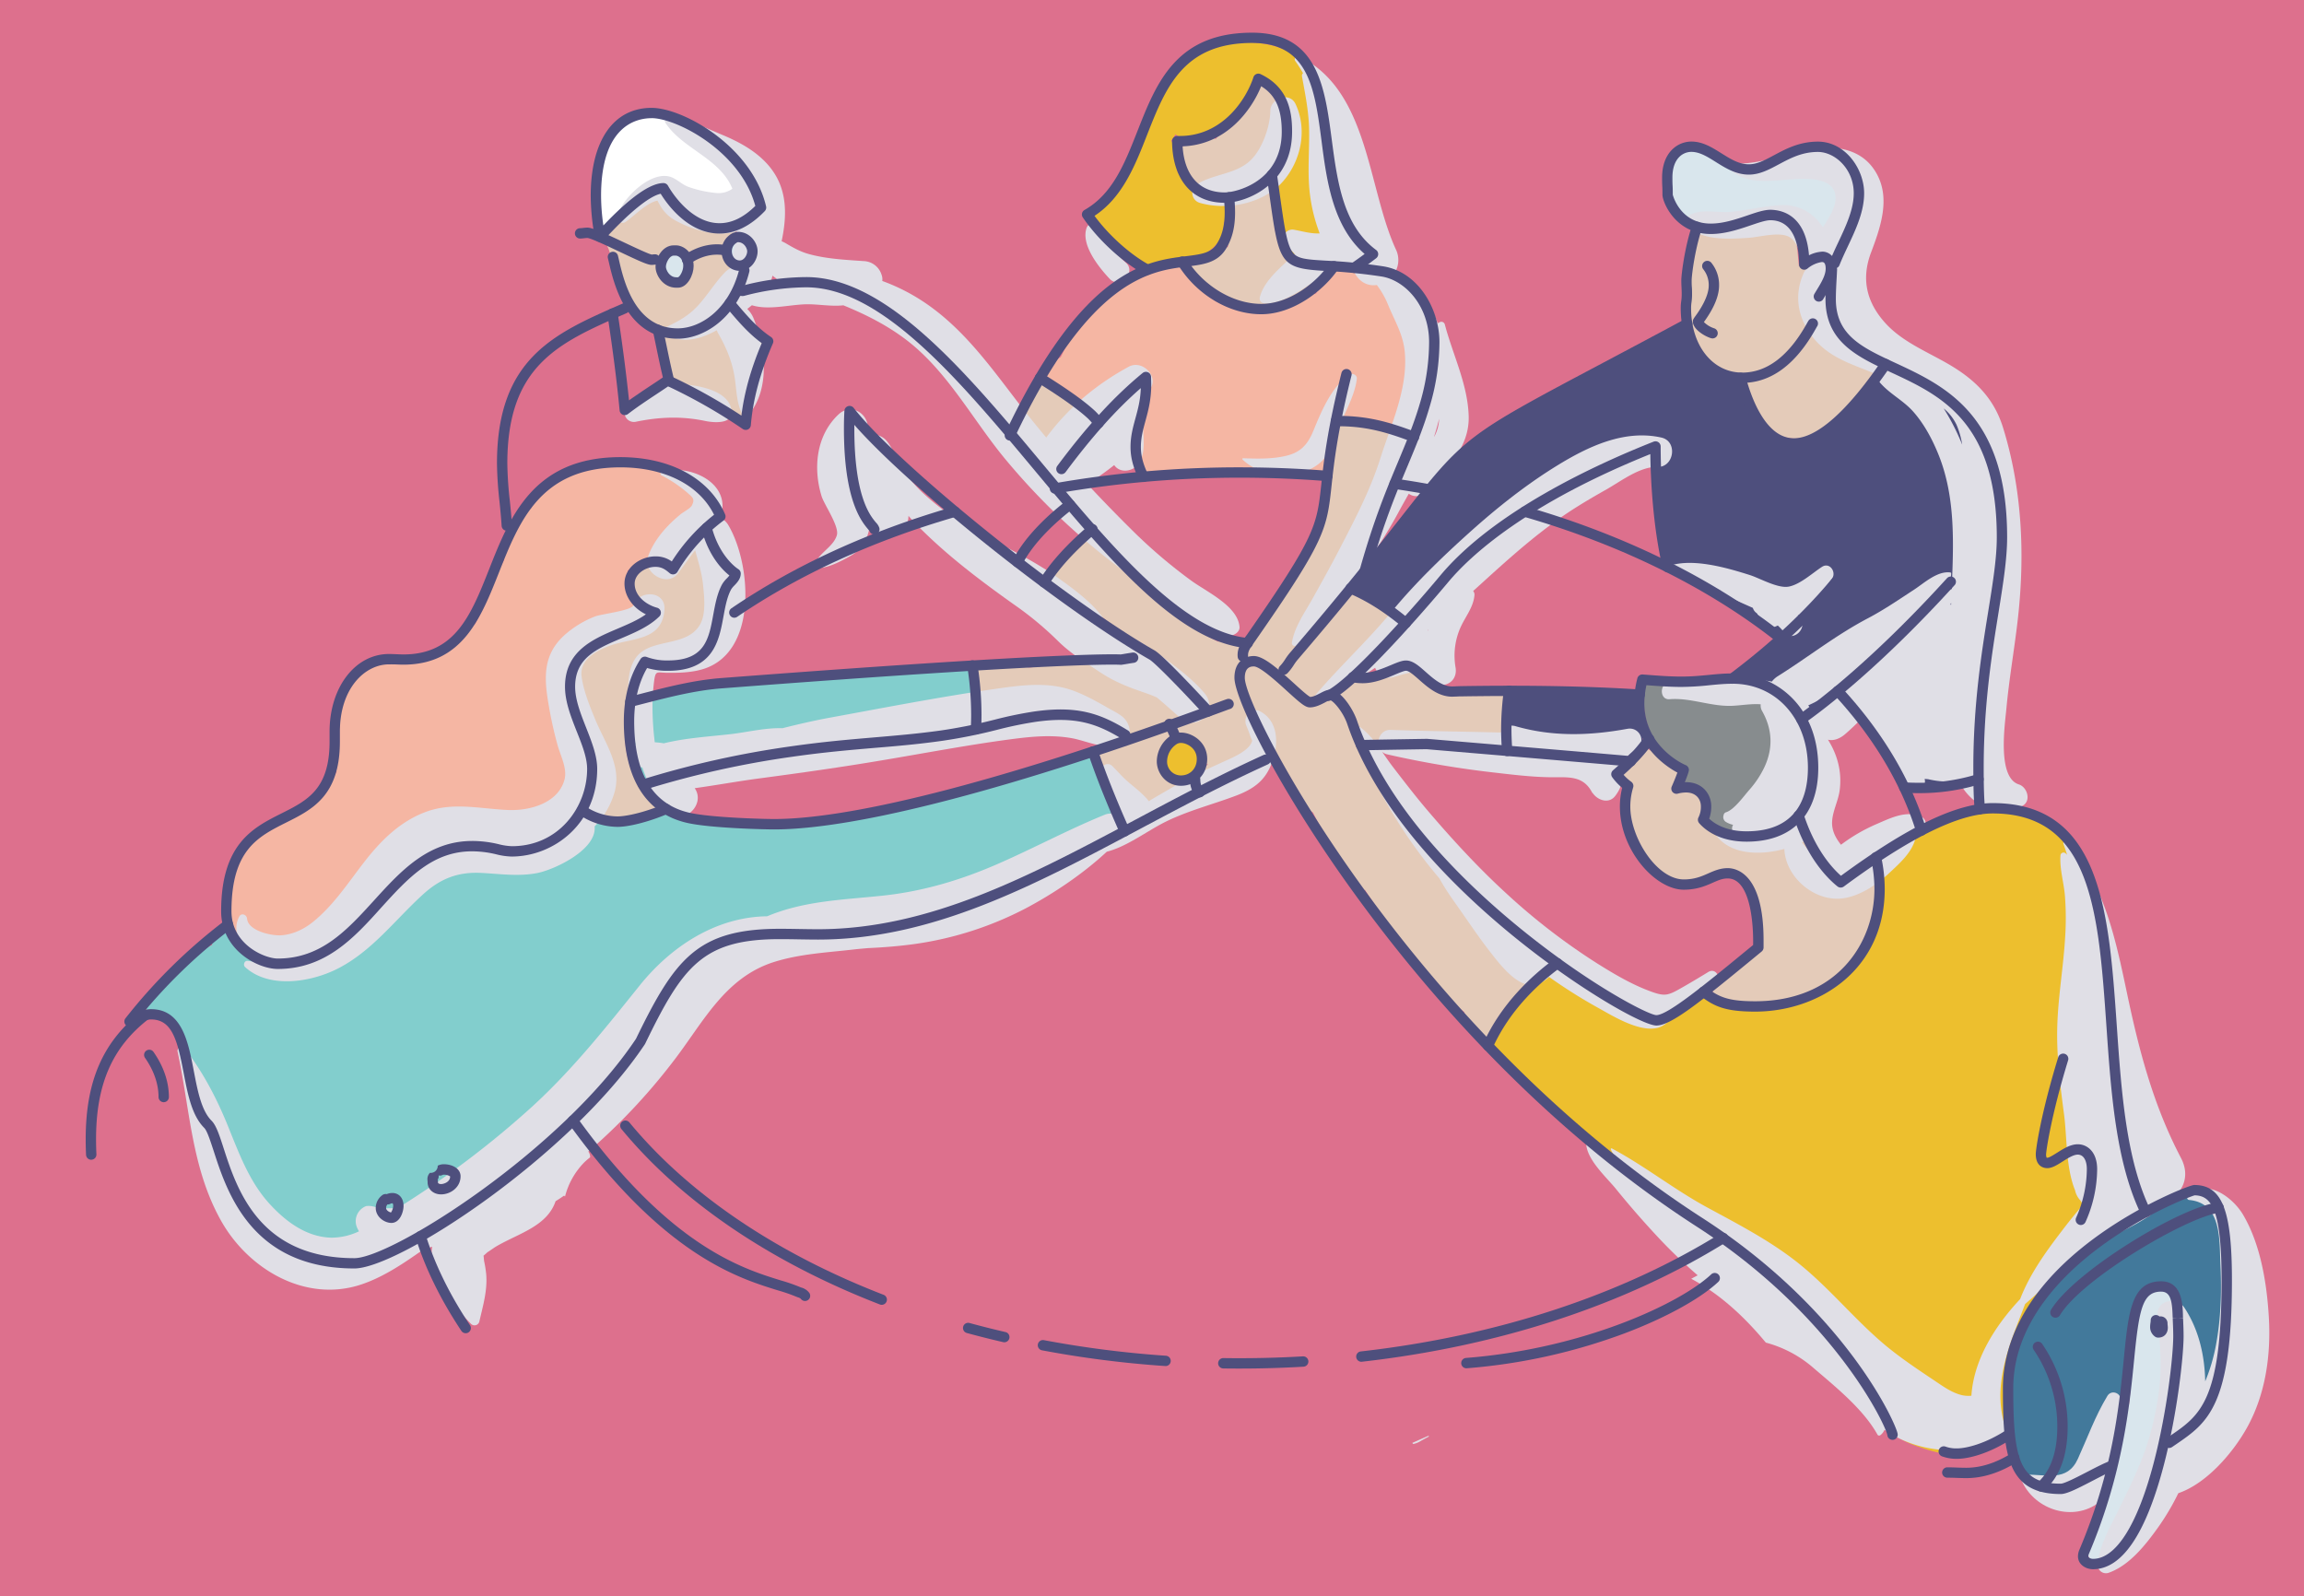 <svg xmlns="http://www.w3.org/2000/svg" viewBox="0 0 1335.13 925.04"><defs><style>.cls-1{isolation:isolate;}.cls-2{fill:#dd708d;}.cls-3{fill:#f5b6a3;}.cls-4,.cls-5{fill:#e4cbb9;}.cls-4{stroke:#e4cbb9;}.cls-10,.cls-13,.cls-15,.cls-4{stroke-miterlimit:10;}.cls-6{fill:#42799b;}.cls-7{fill:#82cecd;}.cls-8{fill:#fff;}.cls-15,.cls-9{fill:#edbf2e;}.cls-10,.cls-11{fill:#d9e6ed;}.cls-10{stroke:#d9e6ed;}.cls-12{fill:#878c8e;}.cls-13,.cls-14{fill:#4e4f7d;}.cls-13{stroke:#4e4f7d;}.cls-15{stroke:#edbf2e;}.cls-16{fill:#e0dfe6;mix-blend-mode:multiply;}</style></defs><title>party</title><g class="cls-1"><g id="Réteg_25" data-name="Réteg 25"><rect class="cls-2" width="1335.13" height="925.04"/></g><g id="Réteg_16" data-name="Réteg 16"><path class="cls-3" d="M1183.11,1016.32a130.94,130.94,0,0,0-11.42-10.67,20.45,20.45,0,0,0-2.08-1.4,30.47,30.47,0,0,0-11.28-6.24c-8.67-5.63-19.34-4.89-29.46-5.48a5.59,5.59,0,0,0-3.3.77,31.49,31.49,0,0,0-3.79-.23,30.06,30.06,0,0,0-11,2.16,16,16,0,0,0-3.83-.47,17.17,17.17,0,0,0-13.13,6.59,19.79,19.79,0,0,0-6.36,4.6,16.89,16.89,0,0,0-9.42,11.19,26.85,26.85,0,0,0-8.07,9.07,34.72,34.72,0,0,0-2.38,5.63,18.26,18.26,0,0,0-5.17,11.76c-.09,1.21-.12,2.42-.12,3.62-5.23,9.85-9.2,20.11-13.47,30.44.15-.38-.3.66-.59,1.24-.73,1.46-1.47,2.92-2.24,4.37l-.66,1.25a14.64,14.64,0,0,0-6.73,4l-2.58,3.34a16.52,16.52,0,0,0-1.71,4.17l-.66.44a24.18,24.18,0,0,0-4.12,2.78l-.34.08-3.39.83-.48.13A23.7,23.7,0,0,0,1015,1103l-.12,0a23.33,23.33,0,0,0-8.48,2.58c-.74.24-1.45.52-2.14.82a31,31,0,0,0-6.6-.71c-16.48,0-32.26,14.49-31.5,31.5a35,35,0,0,0,1,6.91,38.79,38.79,0,0,0-3.36,16.57,47.59,47.59,0,0,0,1.37,9.37l-2.21,4a123.22,123.22,0,0,1-6.3,10.69c.39-.69-2.57,3-3,3.39-.7.68-1.44,1.32-2.19,2l-.44.31c-7.3,5.06-15.92,7.6-23.36,12.38a54.11,54.11,0,0,0-6.74,5.12,20.8,20.8,0,0,0-3.25,1.55c-5.54,3.25-8.07,8.81-10.23,14.52-.25.66-.47,1.32-.69,2a54.26,54.26,0,0,0-3.67,24.58,2.61,2.61,0,0,1,0,.28h0c.13,1.49.32,3,.57,4.39a12.42,12.42,0,0,0,2,4.87,30.76,30.76,0,0,0,1.56,3.83,23.8,23.8,0,0,0,5.54,7.17c.83.72,1.72,1.43,2.63,2.1,3.58,6.12,12.27,9.57,18.79,7.46a18.13,18.13,0,0,0,3.32-1.42,23.59,23.59,0,0,0,4.43-.7,5,5,0,0,0,2.41,1.35,12.62,12.62,0,0,0,7.15-.35,6.47,6.47,0,0,0,3.58-2.75,6.37,6.37,0,0,0,.78-3.74,96.19,96.19,0,0,0,16.92-9.69c4.5-3.29,9.7-6.89,13.56-11.09a62.24,62.24,0,0,0,7.2-9.83c6.05-4.58,12.1-9.16,18.07-13.83a83.74,83.74,0,0,0,11-10.39c1.21-.28,2.42-.52,3.64-.75,9.54-.75,19.35-.34,28.49-3.34l1,.09a5.23,5.23,0,0,0,3.33-.64,15.87,15.87,0,0,0,9.69,3.25,17.15,17.15,0,0,0,12.85-6.23,31.5,31.5,0,0,0,8.52-3.42l6.38-4.92a32.25,32.25,0,0,0,4.83-6.23,45.87,45.87,0,0,0,10.36-25.17,12.9,12.9,0,0,0-1.53-7.26,24.19,24.19,0,0,0-.66-4.91,32.54,32.54,0,0,0-1-6.11q-.78-2.34-1.55-4.7a23.71,23.71,0,0,0-3.79-8.41,30.86,30.86,0,0,0-1.75-3.44,16.18,16.18,0,0,0,.57-4.31v-1.3a12.44,12.44,0,0,0-1.42-6.36,12.6,12.6,0,0,0-1.3-2.78c3.49-6.76,7.07-13.48,11.21-19.92q2-3.06,3.8-6.15l.14,0a16.45,16.45,0,0,0,8.33-2.25l.77-.54a12.35,12.35,0,0,0,4.32-3.82,16.58,16.58,0,0,0,5.58-3.66l.28-.28a4.53,4.53,0,0,0,2.66.62,9,9,0,0,1,1,0,1.83,1.83,0,0,1,.25.06,6.24,6.24,0,0,0,4.63-.61,6,6,0,0,0,2.15-8.21,6.26,6.26,0,0,0-3.59-2.75,12.64,12.64,0,0,0-2.07-.41c0-.19,0-.37,0-.56a12.31,12.31,0,0,0-1.42-6.36,12.15,12.15,0,0,0-2.62-4.48c0-.73,0-1.47,0-2.21a35.51,35.51,0,0,0-.86-6.31,33.85,33.85,0,0,0,10.38-7.09,16,16,0,0,0,7.76,2,15.6,15.6,0,0,0,4.93-.83,4.9,4.9,0,0,0,6.45.25c4.77-3.36,6-9.23,9-14,1.28-2.06,2.61-4.53,4.72-5.71s4-1.31,6-3.24A6.07,6.07,0,0,0,1183.11,1016.32Z" transform="translate(-770.13 -722.78)"/></g><g id="Réteg_22" data-name="Réteg 22"><path class="cls-4" d="M1209.68,931.72c3.3-1.18,5.52-4.43,4.54-8a6.92,6.92,0,0,0-4.62-4.59,11.6,11.6,0,0,0-3.81-4.33,16.3,16.3,0,0,0-6.73-7.95,27.47,27.47,0,0,0-5.94-2.58c-1-.3-2-.57-3.07-.81-.9-.72-1.8-1.43-2.72-2.13a5.74,5.74,0,0,0-.1-1.09A68.33,68.33,0,0,0,1197.9,885a6.61,6.61,0,0,0,.8-4,8.09,8.09,0,0,0,.51-2.38l.27-4.51a5.46,5.46,0,0,0-1.27-3.75,49.85,49.85,0,0,0-.85-6.32,5.24,5.24,0,0,0-.61-1.57c1-4.31-2.31-9.67-7.82-8l-6.34,1.87a6.66,6.66,0,0,0-1.87.92c-3.32-2.18-7-3.9-10-6.6-4.78-4.31-8.62-9.56-13.86-13.37-6.36-4.63-11.05-.67-16,3.77q-5.87,5.31-11.73,10.66a7.33,7.33,0,0,0-3,2.67l-2.7,2.46a5.75,5.75,0,0,0-1.83,5.16c-.12.2-.22.4-.32.61a15.6,15.6,0,0,1,1.37,3,15.35,15.35,0,0,1,1.6,4.92,14.59,14.59,0,0,1,.75,1.87,20.39,20.39,0,0,1,1.63,10.63,51.29,51.29,0,0,0,9.54,13.61,6.41,6.41,0,0,0,.76,1.94,27.25,27.25,0,0,0,4.16,5.38,11.45,11.45,0,0,0,3.11,4.39v0c2.26,3.35,5.23,5.86,9.27,6.7l.21,0a127.73,127.73,0,0,0,3.44,24.11,5.57,5.57,0,0,0,4.75,4.62,7,7,0,0,0,.65.84c3.89,4.27,9.11,5.92,14.54,7.35a28.9,28.9,0,0,1,14.85,8.72c4.71,5.18,12-.42,10.86-6.32-.2-1.08-.34-2.18-.45-3.28a7,7,0,0,0,1.11-2.39,31,31,0,0,1,5.13-10.86,5.27,5.27,0,0,0,.6-5.77l.12-.3C1209.51,931.8,1209.59,931.75,1209.68,931.72Zm-34.7-60.8-1.17,2.9c-.8-2.44-1.64-4.88-2.52-7.3a24.34,24.34,0,0,1,4.3,3.19A7.61,7.61,0,0,0,1175,870.92Z" transform="translate(-770.13 -722.78)"/><path class="cls-5" d="M1188,1049a55.72,55.72,0,0,0-5.13-8.58c1.08-3.49-.74-8-5.49-8a5.49,5.49,0,0,0-5.52,4.08,6.57,6.57,0,0,0-2.65,5.11c0,.26-.06.51-.09.77a6.54,6.54,0,0,0-.8,1,65.51,65.51,0,0,0-5.73,11.1,13.76,13.76,0,0,0-6.33-3.51c-5.81-1.49-13.51-1-16.92,4.62-6.26,10.3,2.63,18.36,11.59,22.8-2.2,2-5.71,3.52-7.38,4.89l-.29.25c-.81.18-1.61.37-2.42.58-7.68,2-15.16,4.53-20.5,10.72l-1.13,1.27c-10.17.06-14.76,11.39-16.56,22.52-1.35,5.26-1.25,10.9-.9,16.34a6.55,6.55,0,0,0,6.26,6.21c5,13.54,5.17,28.34,5,42.7a5.41,5.41,0,0,0-.48.76,12.13,12.13,0,0,0-1.61,1.83c-1.65,2.31-.89,6,1,7.87a6.66,6.66,0,0,0,7.72,1.08l.29,0a6,6,0,0,0,2.28,1c4.68,1,8.89,1.22,12.59-.37q3.1-.43,6.18-1.16a5,5,0,0,0,.88,1.11,6.26,6.26,0,0,0,4.24,1.75h.79a6.23,6.23,0,0,0,4.24-1.75,6.16,6.16,0,0,0,1.76-4.25,6.05,6.05,0,0,0-1.76-4.24,6.24,6.24,0,0,0-4.24-1.76H1146a5,5,0,0,0-.67,0,4.89,4.89,0,0,0-.33-.51,63.53,63.53,0,0,1-7.34-12.28,6.2,6.2,0,0,0-2.26-5.75,61.2,61.2,0,0,1-3.08-22.31,6.16,6.16,0,0,0,2.78-5.13q.21-10.77,1.18-21.49a142.52,142.52,0,0,1,6.92-13.68,10.47,10.47,0,0,0,7.71,4.78c9.85,1.27,17.3-2.17,23.1-8a20.33,20.33,0,0,0,10.56-17.7,5.68,5.68,0,0,0-.55-2.52c1.68-3.14,3.28-6.32,4.68-9.55a25.9,25.9,0,0,0,2.19-9,28,28,0,0,0,2.16-2.42C1196.69,1055.65,1193.3,1048.26,1188,1049Z" transform="translate(-770.13 -722.78)"/><path class="cls-5" d="M1400.65,963.78a12.83,12.83,0,0,0-6.16-8.28,15.75,15.75,0,0,0-6.15-2.19,23.67,23.67,0,0,0-8.43-3.86,5.57,5.57,0,0,0-5.74-5.1c-4.6,0-6.46,4.26-5.58,7.7A14.22,14.22,0,0,0,1364,962c0,.41,0,.79,0,1.18-.23.41-.45.82-.66,1.24s-.45.72-.65,1.09c-7.34.13-7.56,11.23-.6,12a13.46,13.46,0,0,0,1.53,3.2,15.23,15.23,0,0,0,1.2,2.48,15.84,15.84,0,0,0,7.08,6.13,6.28,6.28,0,0,0,1.48,4c-2.41,3.49-.86,9.67,4.7,9.67a5.54,5.54,0,0,0,5.66-4.66,5.06,5.06,0,0,0,.77-.39,6.13,6.13,0,0,0,2.24-8c0-.08,0-.16-.07-.24v-.08a16.66,16.66,0,0,0,5.17-4.68c2.25-3.07,4.86-6.08,6.87-9.32h.1C1405.88,975.52,1406.5,965.5,1400.65,963.78Z" transform="translate(-770.13 -722.78)"/><path class="cls-5" d="M1531.79,875.08a20.9,20.9,0,0,1-9.69-.54c-4-1.23-4.37-2-6.16-5.53-2.41-4.75-6.14-9-7.28-14.16.28-2.07.59-4.14,1-6.21a17,17,0,0,0,.23-1.85,7.2,7.2,0,0,0,.63-2.48q.46-6.85.92-13.69a5.76,5.76,0,0,0-3.32-5.32,14.33,14.33,0,0,0,2.7-3.17c2.58-4.27,3.54-9.32,4-14.21a5,5,0,0,0-1.2-4c0-.46,0-.92,0-1.37a39.85,39.85,0,0,0,.48-4.24,30.37,30.37,0,0,0-1.56-11.51c-1-3-3.14-5.46-4.56-8.2,0-.27-.09-.53-.14-.79a5.59,5.59,0,0,0-1.35-2.78c-3.07-5.77-13.19-2.58-11.07,4.4,0,.18.12.36.18.53l-.21.48a5.19,5.19,0,0,0-4,2,56.39,56.39,0,0,0-6.14,8.48,14.75,14.75,0,0,0-3.76,3.87,50.77,50.77,0,0,1-5.7,7.13c-.19.2-.66.8-1.08,1.33a11.74,11.74,0,0,0-11.28,2.69,5.7,5.7,0,0,0-3-.85c-3,0-6.28,2.76-6,6a12.65,12.65,0,0,0,2.7,7c-1.33,9.57,5.48,16.1,13.87,15.46l.17.11c8,4.6,20,0,27.87-3.26l.43-.19a4.36,4.36,0,0,0-.06.49l-.12,1.76c-6.13-1-13.51,2.86-14.73,9.35a219.81,219.81,0,0,0-2.92,24.24c-5.27-.15-9.4,3.58-11.26,8.29l-1.17-.31a5.81,5.81,0,0,0-3.09-.82,5.56,5.56,0,0,0-5.72,5,5.77,5.77,0,0,0,4.07,6.93c2.88.87,5,1.14,6.91,3.18a24.7,24.7,0,0,0,5.23,4.33c6.31,6,15.11,8.18,23.8,6.73a4.54,4.54,0,0,0,1.29-.42c.63.06,1.25.07,1.86.07a6.18,6.18,0,0,0,.92.27c7.25,1.54,15.46-2.12,20.61-7.61a18.56,18.56,0,0,0,8-4.71c.67-.08,1.31-.18,1.92-.28C1542.57,885.31,1539.35,873.74,1531.79,875.08Z" transform="translate(-770.13 -722.78)"/><path class="cls-5" d="M1662.88,1275l-3.05-.93c-2.89-4.39-7.35-8-12.52-8.2-.44-.35-.9-.7-1.36-1a13.77,13.77,0,0,0-3-5.58,30.49,30.49,0,0,0-12.72-7.84c-1.1-1.64-2.23-3.26-3.43-4.84a6.2,6.2,0,0,0-3-2.2,60.84,60.84,0,0,0-7.66-7.39c-4-6.22-7.94-12.5-12.93-18s-11.59-9.62-17.06-14.81c-5.25-5-6.48-11.64-10-19-3.35-7-9.22-12-12.74-18.53-2-3.65-2.92-7.8-4.48-11.65-.7-1.72-1.46-3.41-2.23-5.1a13.29,13.29,0,0,0,4,2c.32.11.65.19,1,.28a5.55,5.55,0,0,0,4.68,2.36l70.71.89c2.39,0,5.38-1.87,5.79-4.41a44.43,44.43,0,0,0-.29-16.63,7.83,7.83,0,0,0,1.59-4.11c1.26-3.52-.53-8.28-5.4-8.28a6.39,6.39,0,0,0-1.87.27,7.55,7.55,0,0,0-2,.61l-3.12,1.44a4.91,4.91,0,0,0-1.91,1.76,13,13,0,0,0-2.09-.1c-9.86.41-19.19-2.39-28.62-4.82a9.21,9.21,0,0,1-1.3-1.28c-2.43-3-4.19-6-7.73-7.83-7.46-3.78-15.48,1.23-22.67,3.89a31.5,31.5,0,0,0-7.7,2.2,5.26,5.26,0,0,0-1.2-.47,14.6,14.6,0,0,0-6.65-.26c1.84-1.65,3.66-3.31,5.46-5q5.74-5.39,11.24-11c3.49-3.58,7-7.11,8.45-11.56a3.79,3.79,0,0,0,1.5-.25l2-.78A6.81,6.81,0,0,0,1584,1086a6.14,6.14,0,0,0,.6-4.63,6,6,0,0,0-2.76-3.58,5.82,5.82,0,0,0-4.62-.61l-1.6.64c-4.48-8.79-15.74-15.28-25.19-12.5l-.13,0c5.62-6.25,8.79-14.53,11.17-23a11,11,0,0,0,1.79-6.65,1.21,1.21,0,0,1,0-.19c.19-.77.37-1.54.56-2.3a91,91,0,0,0,6.16-12.34c2.25-5.72,2.6-11.9,4.66-17.65,1.79-5,5.63-10.49,7.25-16.39h.07a5.48,5.48,0,0,0,4.61-2.22c4-2.92,2.89-10.95-3.44-10.95a5.77,5.77,0,0,0-3.32,1,14.8,14.8,0,0,0-3.65-3.43c-6.6-4.41-16.64-7.29-24-3.88a5.75,5.75,0,0,0-3.5-1.09c-5.9,0-7.3,7-4.18,10.3a15.78,15.78,0,0,0-.44,5.52,12.31,12.31,0,0,0-2.06,7.33c.2,12.72-3.78,25-4.69,37.61-.53.91-1.06,1.83-1.55,2.76a60.25,60.25,0,0,0-3.43,7.73,15.72,15.72,0,0,0-5,6.9c-2.78,7.4-9.93,14.36-15,21.41a72.81,72.81,0,0,0-8.51,15.45q-4.93,4.82-9.72,9.76c-1.46,1.51-3,3-4.47,4.58a5,5,0,0,0-1.6-.22,7.36,7.36,0,0,0-2.35.49,32.08,32.08,0,0,0-9.91-1.26c-3.89-2.06-7.78-4.17-11.56-6.49-7.52-4.59-14.75-9.61-21.87-14.78a6.27,6.27,0,0,0-1.12-1.81c-5.65-6.5-11-14-17.61-19.54-3-2.56-6.78-4.15-9.59-6.94s-4.56-6.29-6.41-9.64c-2.9-5.22-9.76-2.78-11,1.72a8.11,8.11,0,0,0-1.06.77,10.39,10.39,0,0,0-1.78,2.11l-6.8,8c-1.15,1.35-2.36,2.69-3.39,4.14a9.48,9.48,0,0,0-3.2,2.89,7.92,7.92,0,0,0-.07,8.2,6,6,0,0,0,6.33,2.83c1.2.4,2.41.8,3.62,1.23a41,41,0,0,0,15.39,11.59,6.71,6.71,0,0,0,1.9.51c3,2.5,6.18,4.85,9.35,7.24,8.32,6.25,16.68,12.44,25.33,18.22a16.24,16.24,0,0,0-2.75-1.17c-5.61-1.79-12.87.06-18.63.57q-27,2.42-54,5.4l-1.05-.09a5.19,5.19,0,0,0-4.19-1.46,167.39,167.39,0,0,1-21.13,0c-6.28-.4-7.43,7.47-3.5,10.68a12.27,12.27,0,0,0-1.49,6,12.67,12.67,0,0,0,3.46,8.7l-1.1.87c-2.45,2-2.22,6.45,0,8.49,2.6,2.39,5.87,2.12,8.48,0,1.3-1,3-2.27,4.71-3.46l8.28-2.81.06,0c2.67-.31,5.33-.62,8-.91,1.44.18,2.87.4,4.22.53q13.33,1.24,26.63,3c5.11.67,10.22,1.49,15.31,2.2a12.9,12.9,0,0,0,11.38,8.71l-.29.05c-5.67,1-15.13,4.36-17.67,10s-.16,14.72,3.3,19.52c1.43,2,3.5,3.2,5.34,4.64a15.2,15.2,0,0,0,3.54,6.79c-.07.14-.15.26-.21.4-1.59,3.62-.41,7.51,3.58,8.81a8.77,8.77,0,0,0,5.68.05,5.71,5.71,0,0,0,4-4.09,19.51,19.51,0,0,0,2.19-.82c1.85-1,3.11-2.79,4.8-3.67,2.61-1.34,6.65-1.55,9.53-2.21l10.74-2.49c7.45-1.72,4.38-13.11-3-11.6a6.12,6.12,0,0,0-1-.65,16.4,16.4,0,0,0-8-1.66c-.66,0-2.58-.09-2.33.13-.8-.71-1.67-3.71-2-4.56-1.19-3.29-2.16-6.7-.29-9.91,1.43-2.47,4.15-4.37,6.32-6.12,4.47-3.59.91-9.07-3.6-9.88,1.26-.45,2.52-.89,3.8-1.29a6.11,6.11,0,0,0,5.77,6.58,15.82,15.82,0,0,1,6.23,1.57c-1.63,6.75,1.63,14.72,8.8,16.15l-2.19,1.51a6.06,6.06,0,0,0-2.32,3c-3.43,3.19-2.12,10.55,3.93,10.55a5.48,5.48,0,0,0,5.47-3.92c5.56-3.88,11.25-7.56,17.1-11,4.4-2.56,9.24-4.71,13.29-7.85,5.86,11.5,11.3,24.93,21.71,32.73,1.55,1.17,2.82,2.06,3.92,2.89,6.94,14.61,17.36,27.19,24.27,41.86a4.88,4.88,0,0,0,5.79,2.93Q1568,1249,1575,1259.33c12.63,18.69,25.34,36.72,43.69,50a6.38,6.38,0,0,0,.17,1.05,12.33,12.33,0,0,0,2.93,5.76,9,9,0,0,0,3.1,2c-1.57,3.55.17,8.7,5.24,8.7,4.78,0,6.6-4.59,5.46-8.09a4.83,4.83,0,0,0,1.1-1.53,8.22,8.22,0,0,0,.67-2.75c7-4.79,9.4-12.71,15.49-18.27,2.7-2.47,6.72-2.61,9-5.65a8.4,8.4,0,0,0,1.62-4.18C1668.82,1284.71,1668.12,1276.63,1662.88,1275ZM1434.43,1148.6a10.24,10.24,0,0,1-5.43,1.25,13.51,13.51,0,0,0,3.59-1.27c1.75-.93,3.53-1.78,5.33-2.59A42.81,42.81,0,0,1,1434.43,1148.6Zm18.52-34.9c-.67.15-1.33.32-2,.48h-.08a13.1,13.1,0,0,0-1.4,0,14.65,14.65,0,0,0-4.81-7.65l.3.21q3.69,2.38,7.45,4.6a18,18,0,0,0,1.16,2.27Zm16.39,20.25a14.3,14.3,0,0,0-3,3.74c-.1.17-.25.38-.39.6-.91-.38-2-.72-2.78-1a10.43,10.43,0,0,0,5-5.58l1.54,1.88Z" transform="translate(-770.13 -722.78)"/><path class="cls-5" d="M1846.42,1226.83c-2.09,3.26-4.09,8.7-8.21,9.3q-.37.06-.72.15a17.53,17.53,0,0,0-2.15-3.38c-2-2.46-5.14-3-7.63-4.78-1.76-4.46-3.28-8.92-5.73-13.18a5.45,5.45,0,0,0-4.24-2.89,12.9,12.9,0,0,0-2.19-2.83l.12-.12c2.17-2.27,2.42-6.26,0-8.49a6.1,6.1,0,0,0-8.49,0c-.8.84-1.61,1.66-2.42,2.48a7.48,7.48,0,0,0-2.81.69c1.28-.59-.12,0-.36.08a4.7,4.7,0,0,1-1.41.31l.63-.1c-.32,0-.64,0-1,0s-1.79-.21-.32,0c-2.85-.46-6.06.61-7.15,3.44-.66.1-1.32.18-2,.25-10.06-2.32-20.61-3.31-30.9-4.6a31.46,31.46,0,0,0-1.76-3.07h0a19.2,19.2,0,0,0-2.68-15.44,5.93,5.93,0,0,0-6.43-2.67,9.44,9.44,0,0,0-3-.38,6.08,6.08,0,0,0-2.93.84,14.89,14.89,0,0,0-2.29-5.26c3.19-2.88,3-9.07-2.17-10.31a19.05,19.05,0,0,1-2.1-.65c-.33-.36-.67-.72-1-1.09-1.08-1.29-2-2.71-3.19-3.9a12.38,12.38,0,0,0-5.24-3.42,5.86,5.86,0,0,0-6.51-.34,14,14,0,0,0-6,8.45,15.05,15.05,0,0,0-.51,1.42c-4.89,1.11-7.67,8.23-2.07,10.82l2.18,1c.07.94.15,1.87.22,2.78.81,11.07.14,23.1,5.68,33,4.35,7.81,9.84,16.24,19.11,18.45,7.36,1.75,18.46,1.33,25-3.57l4.42.62c4.34.62,8.74,1.11,13.08,1.91a4.59,4.59,0,0,0,.55,1.11,39.36,39.36,0,0,0,4.71,5.81,53.82,53.82,0,0,0,2.65,12.12c.2.63.41,1.25.62,1.87a14.71,14.71,0,0,0-1.88,3.71A22.51,22.51,0,0,1,1789,1263a18.51,18.51,0,0,1-4.25,12.42c-.15.63-.28,1.26-.43,1.89a21.37,21.37,0,0,0-4.26,3.49c-1.26,1.39-2.32,3.61-3.62,4.69-1.54,1.28-3.73,2-5.39,3.24-.59.43-1.17.87-1.73,1.32a4.66,4.66,0,0,0-4.69,2.54c-.08.08-.17.14-.24.21a6.09,6.09,0,0,0-1.76,4.24,6.47,6.47,0,0,0,1.09,3.47c1.4,3,5.17,5,8.38,3.06a48.83,48.83,0,0,0,26.06.37,8.33,8.33,0,0,0,.8-.27,52.08,52.08,0,0,0,16.66-1.62c8.39-2.46,15.64-8.31,21.49-14.66a73.46,73.46,0,0,0,14.66-23.94c4.1-7.84,6.53-16.25,5.23-25.13a6,6,0,0,0-.46-1.59,69.11,69.11,0,0,0,1.08-6.87C1858.26,1223.54,1849.36,1222.25,1846.42,1226.83Z" transform="translate(-770.13 -722.78)"/><path class="cls-5" d="M1855.93,929.27l-10.15-5.3c-3.31-1.73-7-3.23-9.52-6.12a42.44,42.44,0,0,1-3.62-4.85c-.71-2.43-1.41-4.89-2.28-7.12-.51-1.28-1-2.55-1.57-3.82A17.61,17.61,0,0,1,1829,898a6.18,6.18,0,0,0-3.33-6.69c1.79-3.77,4-7.35,5.42-11.24,1.76-4.74-4.66-9.79-8.82-6.78-2.66,1.93-5.78,2.6-8.73,3.65a5.22,5.22,0,0,0-1,0c0-.63-.11-1.26-.18-1.9-1-9.63-.76-21.57-12.36-24.42a22.2,22.2,0,0,0-4.42-.62,6.12,6.12,0,0,0-3.55-.4,9.36,9.36,0,0,0-2.62.92,26.5,26.5,0,0,0-4.66,1.46,36.07,36.07,0,0,0-3.79,0c-4.6.54-8.92,2.28-13.48,2.95-3.84.56-7.74-1.41-11.38.36-4.5,2.19-4.2,7-4.15,11.24a5.49,5.49,0,0,0,.38,2c-3.12,5.31-3.3,12-3.84,18.65-.68,8.34-2.24,17.27.07,25.5a26.08,26.08,0,0,0,4.78,9.39c1.35,8.33,8.48,15,16.71,17.91a32.31,32.31,0,0,0,10.45,1.88c.7,7.84,2.2,15.74,6.75,22.32a28.88,28.88,0,0,0,21.85,12.74,23.8,23.8,0,0,0,17.57-6.44,40.71,40.71,0,0,0,3.84-2,31.37,31.37,0,0,0,10.54-8l.52-.49,0,0c.71-.83,1.41-1.68,2.09-2.59a9.44,9.44,0,0,0,1.54-3.29,12.51,12.51,0,0,0,6-2.57c3.38-2.7,6.06-7.83,5-12.36C1859.36,936.85,1860.41,931.62,1855.93,929.27Z" transform="translate(-770.13 -722.78)"/><path class="cls-5" d="M1198.09,956.09c-7.72,0-7.74,12,0,12S1205.82,956.09,1198.09,956.09Z" transform="translate(-770.13 -722.78)"/></g><g id="Réteg_23" data-name="Réteg 23"><path class="cls-6" d="M2061.69,1469.22l-.39-10.18a5.84,5.84,0,0,0-2.26-4.39,11.6,11.6,0,0,0,.09-1.87c-.32-7.79.78-17.58-4.05-24.2a15.85,15.85,0,0,0-.08-8.13c-1.31-3.74-5-4.91-8.42-6s-5.5.25-7.67,2.12a15,15,0,0,0-5.46,1.75,18.87,18.87,0,0,0-10.11,4.13c-.82.08-1.61.13-2.33.16a5.41,5.41,0,0,0-5.25,5c-6,2.75-11.93,5.65-17.66,8.84a94.46,94.46,0,0,0-16.12,12c-4.63,4.07-10.17,7-14.58,11.37a71.82,71.82,0,0,0-10.81,14c-6.44,4.52-10.18,13.41-13.56,20-4.41,8.69-8.35,17.9-10,27.56a84.34,84.34,0,0,0,8.73,54.64c2.77,5.19,9.24,7.36,14.73,5.91a12.6,12.6,0,0,0,7,2,12,12,0,0,0,9.22-3.86,13.5,13.5,0,0,0,6.32-4h.11l3.46-.46a13,13,0,0,0,5.73-3.35c.12-.14.23-.29.34-.43a6,6,0,0,0,6.65-5.22q1.47-12.87,2.12-25.81c6.59-20.51,12.13-41.54,9.09-62.89,0-.08,0-.15,0-.23a210.17,210.17,0,0,1,20.52-10.85,11.26,11.26,0,0,0,5,3.58q.29,3.12.48,6.25a218.75,218.75,0,0,1-.53,32.78,10.7,10.7,0,0,0,2.21,7.33q-2,11.39-3.24,22.88a4.6,4.6,0,0,0-2.37,3.17,14.3,14.3,0,0,1-.6,2.29,7.28,7.28,0,0,0-.6,1.18,5.76,5.76,0,0,0-.31,4.85c-.08,2.82,1.68,5.69,5.31,5.69a5.2,5.2,0,0,0,5.31-5.44,4.8,4.8,0,0,0,.53-.47,5.71,5.71,0,0,0,1.61-3.89v-1a5.31,5.31,0,0,0,.84-.93,5.77,5.77,0,0,0,5.21-3.65c.72-1.79,1.12-3.63,1.72-5.45a31.8,31.8,0,0,1,3.06-5.72,20.88,20.88,0,0,0,2.46-10.79,15,15,0,0,0,4.86-10,218.12,218.12,0,0,0,.34-35.23A5.43,5.43,0,0,0,2061.69,1469.22Z" transform="translate(-770.13 -722.78)"/></g><g id="Réteg_19" data-name="Réteg 19"><path class="cls-7" d="M1414.26,1195.13a37,37,0,0,0-2.3-8,50.54,50.54,0,0,1-2.2-9.95c-.82-5.89-1.32-12.63-7.27-15.75-6.51-3.41-14.37,1.39-20.44,3.78a9.33,9.33,0,0,0-3.91,2.81c-6.31-.56-11.94.87-18.13,3.42l4.64-2c-20.43,8.53-41.68,14.61-63.3,19.28-19.74,4.26-39.72,8.08-59.72,11-16,1.82-32.05,1.71-48.06,2.47a7.45,7.45,0,0,0-2.91-1.66,39.49,39.49,0,0,0-11.23-1.4,68.36,68.36,0,0,1-8.09-3c-5.85-2.67-10.68-5.89-17.35-3.93a112,112,0,0,0-16.17,6.36,31.35,31.35,0,0,0-20.54.46,6.81,6.81,0,0,0-6.71-4.55,7.44,7.44,0,0,0-3.28.7c-4.08.85-5.9,4.77-5.47,8.36a15.52,15.52,0,0,0-2.07,2.66c-.14.23-.73,1.06-.77,1.19-.25.26-.51.52-.77.77s-.8.76-1.22,1.12l-.78.42c-1.25.67-2.47,1.38-3.73,2-.15.08-.78.35-1.12.5-.69.27-1.39.54-2.08.79-6.72,2.41-15,5.24-21.29,6-4.64.55-9-.37-13.49-1.19-8.63-3.65-18.42-2.44-27.32.52a7.34,7.34,0,0,0-4.33,3.6,65.72,65.72,0,0,0-6.37,3.24c-15,8.66-26.85,22.52-38.93,34.71-3.31,3.33-6.61,6.68-9.91,10a5.58,5.58,0,0,0-3.4,1.11,67.84,67.84,0,0,1-25,12.13,80.49,80.49,0,0,1-22-3.47l-1.87-.63a17.58,17.58,0,0,0-3.45-4.78,16.76,16.76,0,0,0-4.45-3.16h0c.36-4-2-8.28-7.21-8.28-4.9,0-7.31,3.88-7.23,7.69-4,1.68-6.93,4.76-10.19,7.64-5.93,5.24-11.53,10.39-17,16.13a14.81,14.81,0,0,0-2.31,3.19,8.34,8.34,0,0,0-1.86-.21c-9.66,0-9.67,15,0,15a8.11,8.11,0,0,0,2-.26,14.49,14.49,0,0,0,2.14,2.79,14.27,14.27,0,0,0,6.88,3.75,26.27,26.27,0,0,0,3.92,12,42.13,42.13,0,0,0,4.87,6.2c-2.3,5.3-.89,11.45,3,16.1-1-1.25-.09.4.15.59.23.78.67,2.15.67,2.13.19.77.35,1.56.49,2.35-.12-.58.21,1.4.27,2,.57,5.5.89,11.24,2.6,16.53A33.66,33.66,0,0,0,899,1391.9c.43,1.56.86,3.12,1.28,4.68,1.68,6.11,2.8,12.74,7.08,17.65,1.87,2.14,3,3,3.91,5.65a15.45,15.45,0,0,0,4.81,7.55c2.2,1.85,2.9,4.16,5,6.15a14.53,14.53,0,0,0,3.14,2.14c.81.43,2,1.27,2.48,1.23,1,4.09,5.38,6.43,9.09,5.88a38.92,38.92,0,0,0,28,10.76,37.34,37.34,0,0,0,5.74-.61,6.63,6.63,0,0,0,6.46,1.15,138,138,0,0,0,31.45-14.06,5.9,5.9,0,0,0,4.41.08c19.81-8,36.78-20.5,52.44-34.84,7.62-7,15-14.22,22.24-21.6a96.23,96.23,0,0,0,7.09-8,47.42,47.42,0,0,0,9.21-3.64c6.22-3.29,9.78-8.45,14.42-13.41,4.34-4.66,8.83-8.77,12.65-13.92a70.51,70.51,0,0,0,7.68-13.42c1.83-4.1,3.43-8.27,5-12.46,5.16-6.61,8.87-14.71,13.13-21.56a74.6,74.6,0,0,1,12.39-15.78c5.29-4.89,12-7.76,17.71-12.09a9.9,9.9,0,0,0,2.55-2.79c10.63-1.35,21.27-2.6,32-3.28,12.45-.78,24.71,0,37.16.24,24.17.51,48.6-8.54,71.27-16.08a7.28,7.28,0,0,0,4.29-3.53l.58-.14a380.12,380.12,0,0,0,56.4-19.4c5-2.15,9.61-8,12.24-13.57a7.81,7.81,0,0,0,2.5-.46,15.49,15.49,0,0,0,3.59-1.81,7.17,7.17,0,0,0,4.4,1.37C1421.73,1210,1422.28,1196.7,1414.26,1195.13Z" transform="translate(-770.13 -722.78)"/><path class="cls-7" d="M1334.48,1134.57a9.28,9.28,0,0,0-.86-.69c.43-3,.39-6.16.54-9.14a7.62,7.62,0,0,0,0-1.36c2.26-2.38,2-5.8.28-8.42-.51-3.41-3.71-7-7.42-6.57-20,2.59-39.9,4.89-60.06,5.11s-40.09-.46-60,2.57a181.46,181.46,0,0,0-23.23,5.59c-10.77-.45-20.62,1.44-30.86,5a26.14,26.14,0,0,0-6.17,1.4,7.7,7.7,0,0,0-8.3,1.61l-.24.24a7,7,0,0,0-1.23,8.48,15,15,0,0,0-.33,1.7,25.66,25.66,0,0,0,1,9.89l.15,3.12c.12,2.51.17,5,.36,7.53.11,1.51,1.57,6.37,1.31,7.18-2.88,9.09,11.13,13,14.32,4.37,31.26-9.86,63.79-14.23,96.28-17.93,17-1.93,34-3.77,51-6.14,7.12-1,14.94-1.48,22-3.25.11.12.22.24.34.35a7.78,7.78,0,0,0,5.3,2.2h.52a7.74,7.74,0,0,0,5.31-2.2,8.28,8.28,0,0,0,2.19-5.3A7.54,7.54,0,0,0,1334.48,1134.57Z" transform="translate(-770.13 -722.78)"/></g><g id="Réteg_17" data-name="Réteg 17"><path class="cls-8" d="M1210.67,838c-.81-2.87-3.54-4.42-5.37-6.56-.71-.84-1.39-1.71-2-2.6a5.25,5.25,0,0,0-2.53-3.61c-2.31-3.46-4.48-7.05-7.08-10.29a55.21,55.21,0,0,0-14.86-13.35,43.59,43.59,0,0,0-10-4.42l-.25-.12c-.8-.34-1.65-.68-2.54-1a10.71,10.71,0,0,0-6.85-5.63c-7.54-2.32-18.41-1.7-25.09,2.69-7.07,4.66-13.46,13.52-15.48,21.73a34.37,34.37,0,0,0-.43,11.12,5.86,5.86,0,0,0-1.37,3.78c0,.8,0,1.6,0,2.41a7.45,7.45,0,0,0-1.5,3.85,12.7,12.7,0,0,0,1.7,7.37,5.18,5.18,0,0,0,.67.94,17.15,17.15,0,0,1-.69,1.6c-3.45,6.87,6.79,12.94,10.36,6a36.75,36.75,0,0,1,3.44-5.44,5.37,5.37,0,0,0,4.35-1.9l3.27-3.5a3.5,3.5,0,0,1,3.57-4.68,40.85,40.85,0,0,0,6.36-3.13,34.13,34.13,0,0,1,5.61-1.85l1.12-.3c1.45,4.57,4.64,7.44,8.64,10.81,2.12,1.78,3.55,4.25,5.74,5.91,2.53,1.93,5.87,2.56,8.87,3.43l1,.3a21.55,21.55,0,0,0,9.51,2.76c6.58.17,14.92-3.45,19.48-8.23A8.59,8.59,0,0,0,1210.67,838Z" transform="translate(-770.13 -722.78)"/></g><g id="Réteg_18" data-name="Réteg 18"><path class="cls-9" d="M1559.94,865.58a13.48,13.48,0,0,0-2.21-3.59,9.62,9.62,0,0,0-3.74-2c-.15-.31-.29-.63-.44-.94a6.36,6.36,0,0,0-2.19-2.66,14.38,14.38,0,0,0,0-1.86c0-.53-.08-1.05-.14-1.56l.14-1a18.88,18.88,0,0,0-2.59-9.59c-.18-.26-.35-.52-.52-.78a16.46,16.46,0,0,0-1.12-1.76,16.38,16.38,0,0,0,.06-2.22,21,21,0,0,0-1.9-7.78,20.49,20.49,0,0,0-4.89-11.81c.94-6.24-1.26-11.39-3.85-16.86a59.39,59.39,0,0,0-.51-8,70.42,70.42,0,0,0-3.63-12.89,96.25,96.25,0,0,0-4.92-15.88c-6.49-16.1-28.93-18-43.93-16.9a8.1,8.1,0,0,0-1.75.31,18.43,18.43,0,0,0-4-.43,19.8,19.8,0,0,0-16,8.78,20.11,20.11,0,0,0-6.63,6,19,19,0,0,0-8.64,12.21,18.3,18.3,0,0,0-2.55,4.9c-5.79,1.87-10.85,8.68-12.2,14a7,7,0,0,0,1.58,6.68c-3.13,4.05-4.82,8.34-6.51,13.2-1.85,5.31-3.29,11.11-5.92,16.09a22.25,22.25,0,0,1-1.42,2.31,20,20,0,0,0-6.12,6.49,15.1,15.1,0,0,1-3.56,2.07c-4.22,1.62-7.41,6.64-4.48,11,3.71,5.57,7.61,10.37,13.18,14.17,2.2,1.5,4.59,2.73,6.72,4.32,2.49,1.86,4.09,4.8,7,6.06,5.42,2.35,13.51-.71,18.81-2.41l.91-.3a19.07,19.07,0,0,0,9.75-.09l1.3-.26a14.25,14.25,0,0,0,6.46-3.4,13.88,13.88,0,0,0,1.8-1.42c4.92-3.5,8.31-9.15,8-15.37,0-.18,0-.36-.05-.54,3.08-2.69,3.53-8.15.41-11.09a16.05,16.05,0,0,0-9.26-4.35,18.12,18.12,0,0,0-6.93-2.71c-1.29-.91-2.55-1.88-3.78-2.87a19.43,19.43,0,0,0-7-7.87c-1-5.52-2-11-3-16.55a5.69,5.69,0,0,0-.87-2.14c.8-1.1,1.65-2.32,2.48-3.63a18.29,18.29,0,0,0,10.76,3.45,19.76,19.76,0,0,0,14.86-7.24c7.53-2.17,13.79-9.05,14-17.06a17.8,17.8,0,0,0,5.76-12.77,6.57,6.57,0,0,0,5.53.4l.36-.11,0,0a27.58,27.58,0,0,0,2.82,3,69.38,69.38,0,0,1,4.62,5.53,42,42,0,0,1,6.72,12.69c.81,2.71,1.26,5.43,1.89,8.12-.87,6.42-4.43,12.11-5.13,18.67a5.77,5.77,0,0,0,0,1.1,17.83,17.83,0,0,0-6.33,14,83.64,83.64,0,0,0,5.79,18.33c-.11.76-.21,1.52-.31,2.28a19.33,19.33,0,0,0,.67,5,20.76,20.76,0,0,0,2.48,7.59,8.8,8.8,0,0,0,1.5,4.77,10.75,10.75,0,0,0,4.35,3.72,15.31,15.31,0,0,0,8.46,4.14,47,47,0,0,0,8.71.23l.87,0c3.14,2,7.25,1.78,10.86,1.45a9.14,9.14,0,0,0,2.63-.63c.28,0,.56,0,.83,0C1561.38,877,1563.09,869.91,1559.94,865.58Z" transform="translate(-770.13 -722.78)"/><path class="cls-10" d="M1836.24,815.46a14.57,14.57,0,0,0-2.82-3.67c-9.54-9-25.67-2-35.1,3.62-5.09,3.06-9.7,6.46-15.9,6.27-5.9-.18-11.18-3.16-16.81-4.23a43.46,43.46,0,0,0-7.32-7.29c-7.7-6.23-15.29,1.45-18.55,8.56-4.46,9.73-2.32,22,5,28.41a11.89,11.89,0,0,0,6.52,4.82,24.3,24.3,0,0,0,2.42.56c4.16,4.36,9.8,3.12,15.46.55a8.24,8.24,0,0,0,4.92-.87c.37-.2.74-.37,1.11-.56l3.06-.48a6,6,0,0,0,3.74-2c7.63-2,15.8-1.54,23.55.07,1.93.4,3.84.88,5.74,1.4,0,.13,0,.26-.07.38-1.26,4.64,1.69,8,5.28,9a4.61,4.61,0,0,1,.57,3c-1.2,4.22,2.32,10.11,7.23,9.5,8.54-1.08,13-7.22,14.7-15,.18-.29.35-.59.52-.9,2.75-5,5.4-10.39,6.49-16C1847.62,831.67,1845.54,818.47,1836.24,815.46Z" transform="translate(-770.13 -722.78)"/><path class="cls-11" d="M2031.37,1481.44a4.1,4.1,0,0,0,.08-1.27,10.33,10.33,0,0,0-4.34-7.87c-.06,0-.14-.08-.2-.13a5.54,5.54,0,0,0-7.38-1.85c-.65.39-1.33.77-2,1.16a9.74,9.74,0,0,0-2,1.29,7.09,7.09,0,0,0-2.88,3.42,6.21,6.21,0,0,0-1,2.9l0,.18a20.61,20.61,0,0,0-2.85,5.94,29.52,29.52,0,0,0-1.15,7.48,42.4,42.4,0,0,0-.74,14.2c-.2,1.52-.37,3-.53,4.59-.4,3.88-.78,7.75-1.17,11.62a5.59,5.59,0,0,0-.6,2.47l-.09,4.45c-.22,2.21-.45,4.43-.67,6.65a5.85,5.85,0,0,0-.34.71l-.06.15a6.39,6.39,0,0,0-.86,1.47,9.07,9.07,0,0,0-.58,2.38,75.18,75.18,0,0,0-2.47,8c-.93,3.88-.84,7.9-1.7,11.74-.79,3.57-2.68,6.44-3,10.19s-.33,7.47-.41,11.2c-.74.74-1.47,1.5-2.16,2.31-2.83,3.32-3.4,7.21-3.91,11.4-.33,2.65-.64,5.29-1,7.94a5.34,5.34,0,0,0-1.23,2.42,23,23,0,0,1-5.16,10.35,5.39,5.39,0,0,0-.78,6.27,5.23,5.23,0,0,0,1.55,3.84c2,2,5.81,2.24,7.78,0,.12-.13.23-.27.34-.4a5.63,5.63,0,0,0,2.77-.61,22.69,22.69,0,0,0,11.85-15c8.52-9.45,10.38-21.25,12.94-33.34q4.33-20.42,8.57-40.85c2.61-12.63,5.37-25.34,6-38.26C2032.26,1493.13,2032.53,1486.92,2031.37,1481.44Z" transform="translate(-770.13 -722.78)"/><path class="cls-11" d="M1166.51,878.5c1.79-2.14,2-5.58-.17-7.58s-5.7-2.27-7.77,0a11.3,11.3,0,0,0-3.15,8.21c.18,2.87,2.41,5.64,5.5,5.5,2.83-.13,5.69-2.42,5.5-5.5,0-.17,0-.34,0-.51Z" transform="translate(-770.13 -722.78)"/><path class="cls-11" d="M1204.76,868.17a6,6,0,0,0-.84-2.93,5.49,5.49,0,0,0-8.94-1.74,5.71,5.71,0,0,0-1.61,3.89v1.17h0v.78a5.67,5.67,0,0,0,1.61,3.89,5.5,5.5,0,0,0,7.78,0,6,6,0,0,0,1.5-2.81A5.62,5.62,0,0,0,1204.76,868.17Z" transform="translate(-770.13 -722.78)"/></g><g id="Réteg_24" data-name="Réteg 24"><path class="cls-12" d="M1819.67,1169.4a28.62,28.62,0,0,0-2.83-14.08c0-.06,0-.12-.08-.19a9.94,9.94,0,0,0-.53-5.37,7.3,7.3,0,0,0-2.32-3.26,42.52,42.52,0,0,0-8.21-14.89,5.9,5.9,0,0,0-3-2l0,0a5.7,5.7,0,0,0-2.87-2.07,28.36,28.36,0,0,0-9.38-7.83c-5.38-2.52-11.09-.72-16.53-2.38a5.7,5.7,0,0,0-6.13,1.51,24.83,24.83,0,0,0-5.59.49,35.11,35.11,0,0,0-12.14,0c-.41-.12-.82-.24-1.24-.34a18.76,18.76,0,0,0-12.78,1.37c-.32-.27-.64-.54-1-.84a6.63,6.63,0,0,0-4.45-1.83,5.67,5.67,0,0,0-2.33-.44,6.51,6.51,0,0,0-4.59,1.9,6.74,6.74,0,0,0-1.91,4.6v.39a6.77,6.77,0,0,0,1.24,3.79c-1.16,11.22,4.32,23.48,11.45,31.65a30.77,30.77,0,0,0,7,5.87c1.45.9,3.71,1.52,5.38,2.4a6.89,6.89,0,0,0-.3,1.25,7.12,7.12,0,0,0-.9,3.9,7.52,7.52,0,0,0,5.31,6.79,8.06,8.06,0,0,0,4,.11,16.56,16.56,0,0,0,1.45,1.14,23.14,23.14,0,0,0,2.49,1.19.43.43,0,0,0,0,0l-.23,1.73a6.31,6.31,0,0,0,.67,2.84,6.63,6.63,0,0,0,1.66,3.74c-.15,1.74-.31,3.47-.46,5.2-.37,4.18,2.71,6.23,6,6.22a10.11,10.11,0,0,0,4.44,2.59c2.73.73,5.74.35,8.52.88a24.59,24.59,0,0,0,9.17.19c5.68-1,11.4-3.65,16.61-6.08a11.4,11.4,0,0,0,6.42-7,24.53,24.53,0,0,0,2.27-2.06,6.59,6.59,0,0,0,1.86-4.61,6.29,6.29,0,0,0,2-4.64v-4.31c0-.14,0-.28,0-.43v0A21.59,21.59,0,0,0,1819.67,1169.4Z" transform="translate(-770.13 -722.78)"/></g><g id="Réteg_12" data-name="Réteg 12"><path class="cls-13" d="M1926.1,1003.38l-.18-.39c-.06-.54-.1-1.07-.18-1.61a42.29,42.29,0,0,0-1.6-6.91,45.37,45.37,0,0,0-.67-6,20.53,20.53,0,0,0-9-13.43,1.05,1.05,0,0,0-.11-.07,28.38,28.38,0,0,0-3.12-6c-3.83-5.46-9.93-9.32-15.17-13.31q-7-5.31-14.25-10.25a2.58,2.58,0,0,0,.41-1.33,2.55,2.55,0,0,0-2.5-2.5c.19,0,.13,0-.18,0l-.56-.13a8,8,0,0,1-.83-.26,8.14,8.14,0,0,1-1.45-.78,2.39,2.39,0,0,0-2.37-.06c-4-2.62-8.5-4.59-13.09-2-5.17,2.89-9.18,10-12.91,14.54a9.34,9.34,0,0,0-2,3.9,14.75,14.75,0,0,0-6.13,5.12,16.87,16.87,0,0,0-5.68,9.36l0,0a56,56,0,0,1-10.12,6.34,47.09,47.09,0,0,0-4.35,1.93,64.61,64.61,0,0,1-7.82,2.61l-.48.12-6.84-2.17-8.31-2.64a26.91,26.91,0,0,0-1.64-3.44,33.63,33.63,0,0,0-12.53-12.84,10.77,10.77,0,0,0,.35-1.85l0-.24a7,7,0,0,0-1.8-5.24,10.41,10.41,0,0,0,0-5.23c-2-7.45-11.83-10-19-12.23-.72-.28-1.47-.53-2.23-.76a5.58,5.58,0,0,0-.38-.47,108.45,108.45,0,0,0-8.89-8.92c2.34-5-.1-12.48-7.35-12.48a7.78,7.78,0,0,0-6.29,2.84,6.53,6.53,0,0,0-3.23,2.1c-.75.94-1.54,1.82-2.35,2.65-1.27.8-2.61,1.51-3.94,2.22a9.5,9.5,0,0,0-5.16.74c-4.88,2.09-9.45,4.5-13.14,8.39l-15.23,9.72c-13.42,2.31-25.81,8.65-37.85,15-13.44,7-26.39,15.1-37.91,25-12,10.33-20.5,23.13-29.73,35.81-8.35,11.46-21.42,20.11-25.9,34a8.71,8.71,0,0,0-.41,2.22,8.14,8.14,0,0,0-3.51,5.5,9.85,9.85,0,0,0-1,1.5A2.49,2.49,0,0,0,1559,1065a7.72,7.72,0,0,0,7.62,5.15c.32,0,.63,0,.94,0s.4,0,.62,0a9,9,0,0,0,2.06-.23,15,15,0,0,0,5.66,4.11,9,9,0,0,0,3.81,4.9c4.3,2.51,8.92.67,11.63-3.05,13.81-19,33.56-32.55,49-50.09,8.2-2.56,14.85-7.68,22-12.38a170.27,170.27,0,0,1,24.08-13.08,270.5,270.5,0,0,1,25.37-9.64q6.76-2.25,13.6-4.33c1.37-.42,3.19-1.11,5-1.77.81,9.45,1.67,18.85,2.79,28.26-.48,6.12-.44,12.41,1.19,18.14a41.85,41.85,0,0,0,2,5.53,50.51,50.51,0,0,0,1.42,7.31c-1.52,4.94,1.07,11.32,7.78,11.32.38,0,.74,0,1.09-.06,6.22,4.17,13,7.76,19.39,11.61a8.63,8.63,0,0,0,3.42,1.22,188.51,188.51,0,0,0,14.51,12.27c6.84,5.08,14.48,8.73,22.26,12.14l.27.1-3.34,3.09-3.32,3.07-1.26,1.16a9,9,0,0,0-5.18,4.71c-.76.23-1.51.48-2.25.77a10.27,10.27,0,0,0-5.24,4.4,2,2,0,0,0-.81-.13,2.58,2.58,0,0,0-2.49,2.21,2.51,2.51,0,0,0-.48,3.1,2.57,2.57,0,0,0,3.13,1c1.2,4,6.17,7.47,10.41,5.78a20.8,20.8,0,0,1,4.46-1.27c1.1,3.91,4.38,6.84,8.26,8.34a7.58,7.58,0,0,0,.18.95c1.34,4.87,5.9,6.61,10.46,5.93s7.89-3.48,11.68-5.77a73.85,73.85,0,0,1,9.18-4.54,105.31,105.31,0,0,0,20.09,29.23,9.07,9.07,0,0,0,2.41,1.79,122.07,122.07,0,0,0,6.12,11c-.88,6,2.61,12.83,10.49,12.83a10.9,10.9,0,0,0,5.36-1.32,16,16,0,0,0,5.62-.34,23.51,23.51,0,0,0,11-.5c.51-.15,1-.31,1.53-.48a12.56,12.56,0,0,0,2.67.29c7.12,0,10.66-5.56,10.63-11.08a20.85,20.85,0,0,0,1.36-7.39c.08-5.18.37-10.76-1.54-15.52a34.3,34.3,0,0,0,.26-8.19c.07.49.14,1,.2,1.48a48,48,0,0,1-.19-8.29c1.58-7.88,4.18-15.49,6-23.32a126.24,126.24,0,0,0,2.69-35.47c-.08-1.58-.2-3.15-.3-4.72a48.75,48.75,0,0,0,3.67-22.93c0-.15,0-.3,0-.45a9.29,9.29,0,0,0,.77-3.1c.43-6,.93-12,1.3-18A30.91,30.91,0,0,0,1926.1,1003.38Zm-73,54.24-.15.4-.11.24c-.9,2-2.12,2.59.38-1Z" transform="translate(-770.13 -722.78)"/><path class="cls-14" d="M1721.86,1145.64a17.33,17.33,0,0,0-2.6-5.43c-.31-.44-.63-.87-1-1.31a8.77,8.77,0,0,0,0-11.73,2.55,2.55,0,0,0-2.5-2.46,2.79,2.79,0,0,0-1,.26,9.49,9.49,0,0,0-2.52-.42c-6.67-.2-13.25.84-19.93.41s-13-1.5-19.56-2.23-16.21-1.94-22.93.63a2.42,2.42,0,0,0-1-.2,2.47,2.47,0,0,0-2.42,2c-2.48,1.89-4.09,4.73-4.24,9-.14,3.86-.13,8.33,1.6,11.81-1.55,4.88,1,11.44,7.75,11.74l24.8,1.12c7.54.34,15.53,0,23,1.21s15.42,3.73,20.6-3.83a15.16,15.16,0,0,0,.79-1.34,2.45,2.45,0,0,0,1.4-2.2v-.39a2.37,2.37,0,0,0-.18-.87A13.49,13.49,0,0,0,1721.86,1145.64Z" transform="translate(-770.13 -722.78)"/></g><g id="Réteg_13" data-name="Réteg 13"><path class="cls-3" d="M1602.63,922.17a40,40,0,0,0-15.9-30.45,31.89,31.89,0,0,0-7.07-6.64c-7.25-5-15.81-6.3-24.35-5.88a10.15,10.15,0,0,0-7.79-3.24c-6.56,0-10.08,4.73-10.56,9.8a15.61,15.61,0,0,0-4.15,7.09,17.39,17.39,0,0,0-2.88.55,230.19,230.19,0,0,1-26,6c-1.65.28-3.31.55-5,.78.3-.06-4,.43-4.42.47a79.79,79.79,0,0,1-10.37.29c-.47,0-1.85-.23-2.81-.36a74.59,74.59,0,0,0-6.81-3.3c-1-1-2.06-2-3-2.94-3.77-3.83-7.8-7.79-10.51-12.45a10.12,10.12,0,0,0-7-5.14,12,12,0,0,0-6.3,0,13.48,13.48,0,0,0-1.79,0,13,13,0,0,0-6.2,2.15,11,11,0,0,0-1,.75,11.94,11.94,0,0,0-4.68,2.11l-2,1.53c-2.84.61-5.69.84-8.52,2.36a27.1,27.1,0,0,0-9,8.23,61.23,61.23,0,0,0-5.41,3.32,53.37,53.37,0,0,0-15.22,15.13c-3.5,5.46-6.15,11.59-9.07,17.38l-2.54,1.56a11.53,11.53,0,0,0-5.06,6.58,11.28,11.28,0,0,0,1.11,8.47,11.12,11.12,0,0,0,6.58,5.06,14,14,0,0,0,2.14.32,15.85,15.85,0,0,0,4,3,19.42,19.42,0,0,0,5.65,1.9c2.2,5.82,8.67,10,15.46,5.76,5.12-3.21,10.65-6.22,14.78-10.72.92-1,1.86-2,2.8-2.93a10,10,0,0,0,6.35-2.33c.12.85.26,1.69.43,2.52a25.07,25.07,0,0,0-2.33,4.73,55.66,55.66,0,0,0-3.2,22,18.62,18.62,0,0,0,.29,2.35c0,.15,0,.3-.07.44a.3.3,0,0,1,0,.08c-1.68,2.47-2,6.59-1.24,9.35,0,.18.62,1.18,1.24,2.27,1.55,8.77,12.67,10.64,18.41,5.6a19.06,19.06,0,0,0,4.5,1.73c6.1,1.54,13,.88,19.29.81q8.93-.09,17.82-.53,8.41-.4,16.8-1.11c3.58-.3,7.29-.44,10.9-1a2.5,2.5,0,0,0,.22.24,10.12,10.12,0,0,0,6.47,3.08,11.1,11.1,0,0,0,4.74,1c8.71,0,12.06-8.32,10.06-14.72a23.06,23.06,0,0,0,.33-3.06,32.28,32.28,0,0,0-.68-6.57c-.06-.34-.14-.67-.21-1,.9-3.61,1.54-7.32,2.14-10.82a9.74,9.74,0,0,0,7.55,3.05c8.61-.64,16.87.6,25.17,2.34a10,10,0,0,0,9.25,5.35c6.57,0,10.09-4.73,10.57-9.81,2-4.69,3.87-9.21,4.38-14.39a40.66,40.66,0,0,0-.58-10.62A33,33,0,0,0,1602.63,922.17Z" transform="translate(-770.13 -722.78)"/></g><g id="Réteg_14" data-name="Réteg 14"><path class="cls-2" d="M1396.22,1022.22c-3.93-6.21-9.69-11.67-16-16.17a8.76,8.76,0,0,0-1.17-.82l-.1-.06q-1.64-1.12-3.3-2.16a24.68,24.68,0,0,0-7.59-10.7c-1.36-3.48-4-6.49-7.1-9.27a23.32,23.32,0,0,0-2.6-5.47c-3-4.63-7.52-8.26-12.38-11.24l-.76-1.21a23.8,23.8,0,0,0-7.77-7.63,75.08,75.08,0,0,0-5.24-5.59l-1.49-1.47-.49-.69c-1-1.49-1.9-3-2.79-4.55-2.42-4.19-4.87-8.38-8.34-11.84a88.41,88.41,0,0,0-20.45-14.68l0,0a76.36,76.36,0,0,0-12.76-10,21.38,21.38,0,0,0-6.65-5.71,8.75,8.75,0,0,0-2-.8c-6.76-5.54-14.23-10.15-22.75-12.49-13.94-3.82-29.7-2.87-43.9-1.25a12.86,12.86,0,0,0-3.35.84,10.18,10.18,0,0,0-9.53,4.71c-2.79,4.76-.79,10,3.41,13a48.64,48.64,0,0,1,10.17,10.19,38,38,0,0,0,3.36,3.69,32.7,32.7,0,0,0,1.42,3.81l.16.37a9.53,9.53,0,0,0-2.79,2.27c-5.42,6.42-6.58,13.29-6.92,21.49a56.32,56.32,0,0,1-4.38,20.39l-.08.2a10.39,10.39,0,0,0-1.72-.76c-1.56-.53-3.12-1.06-4.67-1.61q-10.77-6.74-22-12.77a21.89,21.89,0,0,0-2.89-1.28,27.06,27.06,0,0,0-4.69-4.12,17,17,0,0,0-12.7-2.2,27.93,27.93,0,0,0,.91-20c-1.9-5.92-5.35-13.89-11.78-15.94-.14,0-.29-.08-.43-.12-1.2-4-4.38-7.17-9-7.17a9.71,9.71,0,0,0-5,1.51c-4.31-2.11-10.59-1.15-13.33,3.26-1.59,2.57-5.69,3.61-8.32,4.8a88.25,88.25,0,0,0-10.25,5.46c-7.07,4.41-14,9.77-19.19,16.32s-6.53,13.81-9,21.33a24.21,24.21,0,0,0-2,5.54c-2.51,6.68-4.76,13.3-2.88,20.44a48.77,48.77,0,0,0-1.64,14,8.82,8.82,0,0,0,2.64,6.58c.05,2.75-.43,7,.51,10.12a54,54,0,0,1-.68,6.68c-.83,5,6.88,7.2,7.72,2.12.32-1.94.56-3.86.72-5.78a8.7,8.7,0,0,0,1.6-1.71,4,4,0,0,0,4.55-2.68c1.55-4.38,8.43-7,12.13-9.25l13.6-8.26a4,4,0,0,0,1.49-1.54h1.2a88.47,88.47,0,0,0,23.06-2.52l16.46-.13A19.51,19.51,0,0,0,1151,993a389.64,389.64,0,0,1,36.13,22.08,9.82,9.82,0,0,0,.31,2.49,24.48,24.48,0,0,0,1.47,4,10.41,10.41,0,0,0-4,3.51c-6.06,9.42,4.09,20.81,10.69,27.83l-.27,1.61a4.17,4.17,0,0,0,1,3.85,10.33,10.33,0,0,0-.52,2.78,3.49,3.49,0,0,0-1.1.79,31,31,0,0,0-3.06,3.82,4.25,4.25,0,0,0-1.92,3.12,4,4,0,0,0-3.51,3.94v2a4,4,0,0,0,4,4,4.17,4.17,0,0,0,3.69-2.46,5.17,5.17,0,0,0,1.84,0,11.65,11.65,0,0,0,7.66-5.42,4,4,0,0,0,.23-.46c3,.56,6.34-.11,8.25-2.57.32-.41.66-.8,1-1.21a8.54,8.54,0,0,0,8-.68c15.5-10.9,32.34-19.06,49.54-26.87,4.7-2.14,5.74-8.91,3.4-13-3.18-5.58-6.65-11-10.36-16.2-.12-.29-.25-.56-.39-.84.44-1.58.83-3.18,1.12-4.76,1.86-10.23,1.07-19.85-3-29.09a58.77,58.77,0,0,0-.47-9.43,20.4,20.4,0,0,0,3.16-1.26c.61.25,1.22.49,1.84.68,1,1,2,1.91,3,2.84,2.65,2.42,5.38,4.76,8.14,7.06,3.52,2.92,7.06,6,10.72,8.94a9.26,9.26,0,0,0,6.65,7.13c.53.14,1.06.29,1.58.45a82,82,0,0,0,12.16,12.73,37.24,37.24,0,0,0,3.52,2.65,44,44,0,0,0,3.62,4.68,26.76,26.76,0,0,0,8.95,6.53,12.72,12.72,0,0,0,2.24,4.17c3.41,4.28,8.49,6.52,13.56,8.2l1.75.52a10.86,10.86,0,0,0,5.42,7.55,8.27,8.27,0,0,0,1.79,2.57,12,12,0,0,0,6.3,3.58,10.9,10.9,0,0,0,8.76-1.83c-.27.65-.53,1.32-.76,2-3.64,10.42,11.88,16.25,17.36,7.32,1.88-3.06,4.24-6.37,6.28-9.84a20.68,20.68,0,0,1,4-2.7C1397.38,1036.29,1400.43,1028.88,1396.22,1022.22Zm-25.66,9.85c-.76,1-1.49,2-2.19,3,0-.15,0-.31,0-.46.16-.25.4-.67.74-1.27.85-1.15,1.64-2.35,2.53-3.47l.15-.17h0A23.66,23.66,0,0,0,1370.56,1032.07Z" transform="translate(-770.13 -722.78)"/></g><g id="Réteg_15" data-name="Réteg 15"><path class="cls-15" d="M2005.22,1411.72c.33.22-.46-1.5-.65-2.21a51.68,51.68,0,0,1-1.13-6.54q-1.25-9.39-2.4-18.79-2.38-19.29-4.55-38.6-3.24-28.71-6.38-57.42a9.76,9.76,0,0,0,0-2.35q-1-8.38-2.08-16.75a15,15,0,0,0-2-5.93,17.81,17.81,0,0,0,.51-9.76,59.62,59.62,0,0,0-3.76-11.29c-1.25-2.87-3.11-5.45-3.92-8.47-1.81-6.72-2.74-13-6.6-19a51.68,51.68,0,0,0-14-14.3c-25.86-18.38-61-7.2-84.53,9.59a13.91,13.91,0,0,0-3.33,3.39c-5.06.48-9.71,4-9.6,10.56.33,19.21-6.35,37.35-13.56,54.92a90.21,90.21,0,0,0-14.12,11.43,93.75,93.75,0,0,0-7.21,8.35,12.76,12.76,0,0,0-7.76,3.13c-3.22,2.74-8.75,3.12-12.75,3.9a89.33,89.33,0,0,1-15.1,2,31.79,31.79,0,0,1-13.36-2.38c-6.39-2.65-12.49-5.31-19.58-3.56-5.55,1.37-9.39,5.17-13.63,8.71-3.26,2.73-7,4-11.09,5.2-.78.23-1.62.51-2.49.79a15.77,15.77,0,0,0-4.87-1.45c-.88-.42-1.75-.85-2.6-1.3-2.84-2.56-5.94-4.72-9.84-5.47a12.41,12.41,0,0,0-4.19-.12l-.09,0a24.72,24.72,0,0,0-3.84-1.87c-6.38-7.8-13.87-14.4-23.84-16.27l-.19,0a10.38,10.38,0,0,0-4-4.14c-4.71-2.75-12.59-1.49-15.05,4-.5,1.12-1,2.3-1.53,3.48-3.58,2.12-7,5.11-8.59,8.69l-.75,1.79a34.79,34.79,0,0,0-4.94,3.39,21.86,21.86,0,0,0-6.85,11.58,8.29,8.29,0,0,0-1.09,1.34,8.2,8.2,0,0,0-2,3.74l-.39,2.92a10.8,10.8,0,0,0,1.5,5.55c.57.75,1.14,1.49,1.72,2.23a11,11,0,0,0,3.75,2.45c.1.07.18.15.27.22,8.26,6.35,14.36,15.27,21.64,22.63a70.59,70.59,0,0,0,18.43,13.8c.72.51,1.43,1,2.12,1.57,2.93,2.32,4.19,6.21,6.86,9.36a9.77,9.77,0,0,0,8.11,3.16c4.15,3.56,8.47,6.95,12.69,10.37,18.66,15.1,37.45,30.13,57.29,43.65q10.56,7.18,21.46,13.83a13.33,13.33,0,0,0,4.85,6.39l13.42,10,.49.31c6.34,7.13,12.86,14,18.94,21.42q5.7,7.75,11,15.84a59.82,59.82,0,0,0,15.66,16.54c1.93,4.77,4.88,8.91,7.52,13.28a8.63,8.63,0,0,0-.2,2.55c.87,11.28,9.06,15.52,18.71,18.88,6.38,2.22,15.12,5.07,22.3,4.09a9.43,9.43,0,0,0,2,.16,30.55,30.55,0,0,0,17.29-5.62c5.11-.8,9.77-5,9.75-10.43,0-.16.12-.32.17-.49.92-3,.6-6.48.6-9.63a10.69,10.69,0,0,0-1.76-5.86c1.13-2.44,2.22-4.93,3.18-7.45a16.4,16.4,0,0,1-.2-3.23,40.11,40.11,0,0,1,1.26-8.84,52.56,52.56,0,0,0,3.15-9.45q.16-2.19.3-4.38c0-.15,0-.31,0-.47s.13-.57.21-1a40.16,40.16,0,0,0,1.09-4.16c1.46-4.11,4-8.28,5.68-12.14l3-6.65c2-2.6,4-5.23,6.27-7.64a100.92,100.92,0,0,1,18.43-15.57,10.71,10.71,0,0,0,4.87-7.16,123.72,123.72,0,0,0,11.85-8.49c3.64.94,7.56-.29,10.77-2.8l5.55-4.34C2013.4,1424.33,2010.45,1415.21,2005.22,1411.72Z" transform="translate(-770.13 -722.78)"/><path class="cls-9" d="M1465.88,1163.07a12,12,0,0,0-1.28-5.22,7.43,7.43,0,0,0-.16-.82,7,7,0,0,0-5-5,13.35,13.35,0,0,0-10.69,1.72c-3.77,2.67-5.14,7.42-4.38,11.84A10.67,10.67,0,0,0,1447,1171c2.77,4.24,9.83,5.26,14.38,2.85a8.88,8.88,0,0,0,4.53-10.77Z" transform="translate(-770.13 -722.78)"/></g><g id="shadow"><path class="cls-16" d="M1185.61,834.67a66.33,66.33,0,0,1-15.95-3.37c-3.88-1.27-6.15-3.81-9.62-5.47-11.68-5.61-29.38,11.86-32.22,22.06-.72,2.59,2.29,5.08,4.66,3.58,4.63-2.93,12.2-11.23,18.65-12.41,2.46,4.79,4.94,8.48,10.41,11.51,8.4,4.67,18.42,7.74,28.08,7.49a33.09,33.09,0,0,0,7.47-1.18,202.14,202.14,0,0,1-4,21.54,12.41,12.41,0,0,0-3,2.31c-5.46,5.73-9.54,12.41-14.74,18.33-5.63,6.41-11.36,9.52-18.87,13.15-1.83.88-1.59,3.58,0,4.53,9.12,5.43,19.46,2.68,29-2.57a11,11,0,0,0,.75,1.67c4.47,7.82,7.85,15.53,9.42,24.45,1.39,7.84,1,15.32,4.59,22.57a2.3,2.3,0,0,0,3.6.46c12.84-15.17,9.91-39.15,2.93-56.14a15.42,15.42,0,0,0-3.61-5.34c.93-.74,1.82-1.45,2.68-2.15,9.63,3,21.46-.31,31.38-.56,6.65-.17,14.58,1.4,21.64.6,13.29,5.44,26.1,11.91,37.52,20.85,23.38,18.32,37.75,46,56.52,68.56a389.38,389.38,0,0,0,62.74,60.34c11.56,8.81,23.26,17.57,35.14,26,8.16,5.77,23.45,19.34,34.1,15.24,1.85-.72,3.73-2.42,3.53-4.64-1-12.12-19.14-20.32-28.11-26.89a299.15,299.15,0,0,1-34-29q-13.38-13.23-26.1-26.87a159.73,159.73,0,0,0,15.59-11c3.75,5.58,12.91,3.49,15.45-2.94,2.41-6.1,1.51-12.29,1.33-18.69-.18-6.7,1.3-13.3,1.27-19.95l1.28-1.07c8.2-6.8-2.27-19.1-11-14.31-18.93,10.34-34.91,23.69-47.71,41-4.14-4.95-8.22-9.95-12.22-15-18.88-24.13-35.74-49.57-62.41-65.92a113,113,0,0,0-20.38-9.82,7.53,7.53,0,0,0-.42-3.63,11.26,11.26,0,0,0-10.35-7.89c-10.38-.72-21.4-1.26-31.47-4-5.22-1.39-9.39-3.78-14-6.51a20.25,20.25,0,0,0-2.09-1c3.35-15.9,3.51-31.89-8.6-45.06-7-7.63-16.34-12.65-25.78-16.59-9.63-4-21-9.71-31.51-9.7a1.77,1.77,0,0,0-1.51,2.63c9.07,13.93,27.62,19.32,36.6,33.78a32.26,32.26,0,0,1,2.27,4.51A13.73,13.73,0,0,1,1185.61,834.67Zm34.58,49.63a1.17,1.17,0,0,0,.7,1.64l.16,0c-1.57.42-3.12.9-4.63,1.45.44-1.6.91-3.21,1.38-4.84C1218.56,883.19,1219.35,883.76,1220.19,884.3Z" transform="translate(-770.13 -722.78)"/><path class="cls-16" d="M1178.79,966.75c6.41,1.34,18.45,1.76,14.65-8.56s-22-12.69-31.12-12.77c-10.65-.1-24.53,3.57-29.65,13.86a5.46,5.46,0,0,0,6.08,7.9C1152.38,964.39,1165.13,963.9,1178.79,966.75Z" transform="translate(-770.13 -722.78)"/><path class="cls-16" d="M951.43,1257.14c-5.21,4.2-11.64,7.25-18.38,7.7-5.57.37-19.17-2.53-19.76-9.7-.18-2.22-3.27-3.48-4.48-1.22-4.91,9.19,1.62,18.5,9.09,24a38,38,0,0,0,4.34,2.73c-2.8-.26-5.67-.6-8.66-1-1.81-.21-2.72,2.41-1.47,3.55,13.94,12.81,38.09,8.83,53.48,1.08,20.16-10.15,33.65-28.66,50-43.44,9.83-8.87,19.94-12.81,33.24-12.16,11,.54,21.78,2.21,32.72.06,10-2,34.49-13.49,33.15-27a47.12,47.12,0,0,0,11.74-20.49c3.84-15.15-6-28.29-11.44-41.64-3.12-7.58-6.72-16.4-7.83-24.59-1.27-9.35,7.27-14.36,15-17.5,13.26-5.4,31.68-2.59,33-21.49.75-11-14.69-11.59-18-2.44-1.15,3.12-18.74,5.05-22.27,6.48a58.45,58.45,0,0,0-17.58,10.72c-12.51,11.3-12,24.48-9.36,39.89a235.58,235.58,0,0,0,5.26,23.92c1.72,6.22,5.78,13.67,4,20.12-3.73,13.66-20.3,18-32.49,17.51-16.47-.68-32.31-4.85-48.3,1.26-14.67,5.61-25.51,16.39-35,28.58S963.53,1247.39,951.43,1257.14Z" transform="translate(-770.13 -722.78)"/><path class="cls-16" d="M1283.16,1163.11c23.75-4,47.51-8.51,71.39-11.71,12.35-1.66,25-3.05,37.37-.66,8.63,1.67,21.83,8.1,29.61,2.15,2.62-2,3.71-4.37,3.11-7.65-1.26-6.89-6.54-8.79-12.14-12-6.63-3.79-13.3-7.56-20.49-10.2-14.52-5.33-30.23-3.15-45.18-1-32.24,4.66-64.33,10.9-96.36,16.77-9,1.66-18,3.77-26.91,6-10-.32-20.7,2.38-30.13,3.45-12.77,1.44-26.14,2.23-38.65,5.32a43.44,43.44,0,0,0-5.22-.6,172,172,0,0,1-1.32-20,116.35,116.35,0,0,1,.92-15.27c.87-6.57,1.58-5.09,7.32-5,6.9.08,13.89-.09,20.57-2,32.21-9.39,28.63-60.29,15.34-83.24a11,11,0,0,0-4.87-4.63,17.81,17.81,0,0,0,.86-10.68c-3.19-13.6-22.83-19.94-34.81-15.73a1,1,0,0,0-.24,1.8,75.44,75.44,0,0,1,15.17,10.16c2.81,2.56,4.5,3.39,2.63,7.2-.9,1.85-4.73,3.76-6.31,5-8.08,6.58-15.61,14.8-19.14,24.71-3.32,9.29,10.84,18.07,17.14,10,3.58-4.59,6.66-9.2,10.14-13.61,1.78,6.62,3.89,13.06,4.57,20s1.9,17.07-1.93,23.38c-7,11.44-23.39,8.41-33.21,15.19-11.44,7.9-8.13,28.66-6.57,40.32a130,130,0,0,0,2.56,13.51c-4.4,3.44-4.49,12.15,2.21,13.14.56.12,1.16.23,1.79.34q1.53,4.39,3.29,8.74a13.46,13.46,0,0,0,2,6.11,7.67,7.67,0,0,0,1.14,1.36q1.46,3.27,3,6.56c.63,1.32,3,.73,2.85-.77-.06-.49-.13-1-.19-1.47a48.77,48.77,0,0,0,3.35,4.48c7.88,9.42,21.59-3.48,14.87-13,12-1.65,24-3.84,36-5.47C1233.63,1170.8,1258.37,1167.33,1283.16,1163.11Z" transform="translate(-770.13 -722.78)"/><path class="cls-16" d="M1500.75,1135.26c-5.68-3.23-10.67,3-8.31,8.31,1.47,3.32,2.16,6,3.32,8.43-1.45,6-11.78,10-17.58,12.67-9.49,4.36-18.56,8.39-27.56,13.76-4.48,2.67-9.64,5.55-14.86,8.72a9,9,0,0,0-1.21-1.64c-3.22-3.55-6.84-6.3-10.47-9.39-3.35-2.85-6.26-6.25-9.37-9.36-2.56-2.56-6.43-.5-6.71,2.78-1,11.42,6.63,19.44,13.2,27.7-.53.43-1,.88-1.55,1.32-1.69-3.24-5.06-5.34-9.24-3.64-21.27,8.65-41.78,19.74-62.88,28.9s-42.64,15.52-65.5,18c-23,2.48-45.68,2.9-67.33,12-29.79.38-55.76,17.54-73.9,40.12-19.82,24.67-38.87,48.77-62.33,70.22a542.61,542.61,0,0,1-76.75,58.08l-1.2.77c-2.67,0-5.33,0-8,.13-.52,0-2-.08-1.37,0-5.36-.52-2.53-.52-1.69-.23a24.52,24.52,0,0,0-4.35-1.15,12.36,12.36,0,0,0-2.73,0,9.34,9.34,0,0,0-5,13.2c.24.51.51,1,.78,1.44a37.25,37.25,0,0,1-16.26,3.68c-14.32-.44-26.17-9.36-35.47-19.5-11.84-12.92-17.78-29.35-24.25-45.29-6.57-16.18-14.56-31.47-25.31-45.27-1.52-2-4.27.23-3.84,2.23,7.19,33.36,8,67.18,25.07,97.79,15.75,28.3,49.17,48.12,81.69,37.06,13.67-4.64,25.78-13.21,37.57-21.51a2.33,2.33,0,0,0,1.87.2c.45-.15.9-.32,1.35-.48-2.7,16.28,10.72,32.69,22.54,44.77a2.87,2.87,0,0,0,4.75-1.25c2.09-9.17,4.82-18.11,4-27.62a66.21,66.21,0,0,0-1.17-7.4c-.17-.89-.22-2.41-.37-3.29.85-.64,2.08-1.84,2.27-2,1.91-1.16,3.65-2.55,5.61-3.67,12.86-7.38,29-11.51,33.88-25.92,1.68-1,3.33-2.11,4.93-3.23l.53.53a43.72,43.72,0,0,1,11.07-19.71,39.56,39.56,0,0,1,3.48-3,5,5,0,0,0-1.06-3.31,350.79,350.79,0,0,0,48.71-51.65c17.49-22.44,30-49.24,59.2-58.34,15-4.67,30.68-5.4,46.14-7.19,2.43-.28,5.14-.5,8-.76,9.3-.43,18.59-1.17,27.8-2.48a198.53,198.53,0,0,0,63.54-20.52c16.1-8.51,33.25-20,47.06-32.86,11.83-3.06,23-11.81,33.69-17.17,13.22-6.6,27.38-10.11,41.14-15.3,12.77-4.82,19.2-11,22.39-24.33C1510.87,1150.49,1509.53,1140.24,1500.75,1135.26Z" transform="translate(-770.13 -722.78)"/><path class="cls-16" d="M1598.06,1554.8l-9.54,4.24c.18.21.37.42.54.63a12.69,12.69,0,0,0,3.88-1.46c1.7-1,3.4-1.91,5.12-2.84Z" transform="translate(-770.13 -722.78)"/><path class="cls-16" d="M2034,1393.94c-15.81-30.14-24-61-31-94.1-6.57-31-13.23-65.23-35.34-89.15a1.1,1.1,0,0,0-1.83,1.07c.76,2.14,1.46,4.29,2.14,6.43-.29-.27-.55-.56-.84-.82a1.78,1.78,0,0,0-3,1.24c-.53,7.65,1.9,15.42,2.57,23.09a167,167,0,0,1,.16,24.09c-1,17.11-4,34-4.55,51.14-.58,17.57,1.65,34.55,3.93,51.93,1.7,13,1,30.63,6.35,43.74a12.29,12.29,0,0,0,3.08,5.9c.29.44.56.9.87,1.32a11.24,11.24,0,0,0,.81,1c-4.59,5.31-9,10.8-13.21,16.38-9.08,11.91-18,24.47-23.37,38.48-14.52,15.5-26.88,35-28.25,56a17.23,17.23,0,0,1-5.72-.38c-5.54-1.38-10.36-4.8-15-7.93-9.75-6.54-19.53-13-28.6-20.48-18.1-15-32.79-33.59-51.17-48.21-16.16-12.85-34.65-22.38-52.72-32.19-19.06-10.34-36.1-24-55.12-34.12a.44.44,0,0,0-.6.6,50.82,50.82,0,0,0,2.43,4.62c-5.06-4.64-10.68-9.09-16.4-9.36a.33.33,0,0,0-.33.32c-.43,9.69,11.55,20.25,17.29,27.32q12.63,15.57,26.4,30.13c6.69,7,13.68,13.62,20.92,19.9l-3.74,2c16.8,8.92,31,22.24,43.24,37a69.11,69.11,0,0,1,27.77,14.82c12.72,10.92,28.69,23.7,36.94,38.53a1.1,1.1,0,0,0,1.49.4,6.85,6.85,0,0,0,2.54-3.24c16.43,11.56,38.3,14.54,58.09,9.8a10.77,10.77,0,0,0,1.26-.38c5.93,1.92,13.59-2.38,11-9.92-8.62-25.17,2.2-48.87,11.16-72.36,13.59-11.7,25.87-24.47,41.15-34.22,11.41-7.28,30-13.13,39.16-24.68C2033.41,1416.42,2040.29,1406,2034,1393.94Z" transform="translate(-770.13 -722.78)"/><path class="cls-16" d="M1731,1318.39c5-1.38,8.28-6.49,12.11-9.68,6.74-5.61,13.89-10.71,21-15.83,4-2.9.44-9.48-4-6.8-5.6,3.41-11.22,6.81-16.94,10-6.32,3.56-8.57,4.09-15.43,1.67-11.42-4-22.26-10.44-32.46-16.86a369.43,369.43,0,0,1-53-41c-15.89-14.6-30.62-30.66-44.62-47.07-7.12-8.35-13.83-17.07-20.51-25.77-2.06-2.69-4.07-5.65-6.14-8.61a6.53,6.53,0,0,0,3,1.54,566.08,566.08,0,0,0,62.86,10.64c10.17,1.18,20.34,2.39,30.59,2.6,10.9.22,20-1.59,25.43,9.17l.12-.07c2.88,4.28,9.38,6.58,13.1,1.78,4.61-6,5.4-12.45,3.06-18.32a36.33,36.33,0,0,1,9-8.76c6.39-4.09,2.14-13.15-5-11.85-21.83,4-43.21,4.67-64.71-1.49a7.28,7.28,0,0,0-8.68,3.64c-21.28-.54-42.59-.79-63.86-1.52-5.75-.19-8.3,6.15-6.42,10.48-3.27-4.54-6.78-8.89-11-11.95a1.44,1.44,0,0,0-2.14,1.23c0,10.1,6.4,21.38,10.71,30.33a280.41,280.41,0,0,0,37.21,56c3.43,6.45,7.89,12.46,12,18.35,6.07,8.66,12,17.48,18.57,25.76,4.73,6,12.45,15.79,20.44,17.44,4.47.93,9-1.21,12.52-4.46a298.68,298.68,0,0,0,28.86,18.15C1705.36,1312,1720.52,1321.27,1731,1318.39Z" transform="translate(-770.13 -722.78)"/><path class="cls-16" d="M1621.78,1031.28c-15.89,14.29-31.39,29.23-45,45.73-13.91,16.85-29.92,31.63-44.06,48.16-1,1.12-.08,3.36,1.59,2.74,11.56-4.29,22.31-11,32.68-18.11a8.69,8.69,0,0,0,10,5.56c4.2-1,12.33-4.24,16-2.58,4.24,1.94,4.88,6.11,10.36,6.93,6.51,1,11.43-3.55,10.23-10.23a40.22,40.22,0,0,1,3.08-23.49c2.85-6.14,7.29-11.35,7.9-18.3a3.34,3.34,0,0,0-.75-2.39q3.2-2.9,6.4-5.81c14.42-13.1,29-26.13,45.06-37.25,8.42-5.84,17.23-11,26.11-16,8.47-4.87,19.3-13.16,29.24-12.85,9.64.3,11.87-14.81,2.3-17-21.56-4.88-42.74,5.29-60.71,16.37S1637.47,1017.18,1621.78,1031.28Zm-24.4,57.36c0-.29.07-.58.11-.87l.19-.15C1597.59,1088,1597.47,1088.3,1597.38,1088.64Z" transform="translate(-770.13 -722.78)"/><path class="cls-16" d="M1826.53,854.48c-5.59-8.15-13.67-13.45-25.07-12.78-9.63.56-19,3-28.64,3.87-7.41.69-17.58-2.19-23.91,2.2a2.28,2.28,0,0,0-1,2.47c2.71,12.88,25.71,11,35.14,10.4,6.2-.36,16.67-3.37,22.76-1.07,6.7,2.54,6.6,11.55,11,16.33a8,8,0,0,0,1.6,1.33l0,.25a8,8,0,0,0-3.11,3.65c-5.84,13.09-3.32,26.48,5.69,37.56,9.44,11.62,22.42,15.15,35.58,20.6,1.49.61,2.71-1,2.56-2.33l1.23.71c-2.35,1.38-2.46,5-.7,7,5.7,6.51,13.43,10.19,19.19,16.71,6.21,7.05,10.81,15.6,14.36,24.26,8.8,21.44,9.12,44.46,8.34,67.28-.13,3.78-.28,7.56-.42,11.34a2.69,2.69,0,0,0-.75,0,30.16,30.16,0,0,0-4.13,1.15c2.55-3.14,4.49-6.56,4.55-10.31a.57.57,0,0,0-.55-.55c-7.49-.94-14.91,6-20.87,9.93-8.88,5.79-17.51,11.73-26.91,16.67-18.56,9.77-34.45,22.43-52.09,33.5a13.1,13.1,0,0,0-3.51,3.16,36.35,36.35,0,0,0-10-.66c-11,.79-20.35,2-31.47.35-6.32-.92-16.47-3.3-21.12,2.52-2.24,2.81-1.17,8.38,3.32,8,12-1,23.82,4.26,36,3.83,5.44-.19,11.29-1.33,16.84-.88a6.19,6.19,0,0,0,.73,3.76c6,10.5,6.59,21.56,1.41,32.65a56,56,0,0,1-8.7,13.12c-3.17,3.58-8.82,11.55-13.44,13a2.1,2.1,0,0,0-1.47,1.47c0,.19-.09.39-.14.58a3.3,3.3,0,0,0,1.48,3.62,13.81,13.81,0,0,0,4.12,1.64,4.19,4.19,0,0,0-.33,3.63,42.11,42.11,0,0,0-8.62,1.14,1.1,1.1,0,0,0-.48,1.82c8.53,10.8,25.21,11.2,39.14,7.38.63,16.91,18.46,31.48,35.06,28.46,9.65-1.75,18.84-8,25.88-14.63,6-5.62,13.33-12.08,15.11-20.32a15.3,15.3,0,0,0,4.4-3.69c1.93-2.43,2.36-6.83-1.08-8.42-8.56-4-17.72.66-25.93,4.19a99.13,99.13,0,0,0-20.63,12c-3.08-3.92-5.44-8.21-5.14-13.53.35-6.22,3.63-12,4.41-18.25,1.31-10.5-1.26-20.24-6.81-29.12,3.45.9,7.16-.86,9.69-3,3.6-3.07,7-6.4,10.3-9.74a143.62,143.62,0,0,1,11.51,15.78c3.68,8.6,8.5,16.92,12,24.47l.09-.06c3.77,6,14.07,2.87,12.44-4.74.64.07,1.28.15,1.91.17,5.69,1.32,12.35,2.09,17.47.18,6.54,14.34,21.17,22.16,36.84,15.47,5.84-2.5,3.43-11-1.64-12.6-12.64-4-8.09-34.48-7.22-43.94,1.64-17.81,4.83-35.47,6.78-53.25,4-36.66,2.27-74.18-8.73-109.62-4.63-14.94-13.69-25.26-26.66-33.73-13.72-9-30.37-14.5-41.57-26.87-11-12.19-14-25.7-8.23-40.9,5.41-14.39,11.4-31.21,3.14-45.82-8-14.19-22.95-16.24-37.81-14.41-7.34.9-14.18,3.26-21.23,5.38a91.09,91.09,0,0,1-27.77,3.54.12.12,0,0,0-.1.17c6.61,11.12,21.41,10.06,32.76,9.15,9.32-.75,31.78-3.55,30.39,11.75C1833.1,844.44,1829.57,849.5,1826.53,854.48Zm74.25,217.69c0,.37,0,.74,0,1.11l-.41-.11C1900.47,1072.83,1900.63,1072.51,1900.78,1072.17Zm-86.43,138.94a1.5,1.5,0,0,0-.11-.13c1.17-.56,2.3-1.14,3.35-1.75a42,42,0,0,0,5.31,10.58A48.43,48.43,0,0,1,1814.35,1211.11Zm9.29-78a7.54,7.54,0,0,0-2.4,3.43,43.63,43.63,0,0,0-3.26-4.95,172.31,172.31,0,0,0,28.57-16.63l-.16.18C1839.78,1122.31,1831.23,1127.18,1823.64,1133.15Zm80.11-164.51a47.51,47.51,0,0,1,3.44,11.88q-.93-2.34-2-4.68a128.76,128.76,0,0,0-8.73-16.31A27.63,27.63,0,0,1,1903.75,968.64Z" transform="translate(-770.13 -722.78)"/><path class="cls-16" d="M1525.23,765.2a2,2,0,0,0-.62,1.84c1.82,10.11,3.84,19.88,4.11,30.22s-.64,20.94-.1,31.39a95.82,95.82,0,0,0,5.73,28c.17.47.34,1,.52,1.43-.54,0-1.08,0-1.62,0-4.65-.1-8.85-1.38-13.38-2.17-3-.53-6.59,1.95-5.38,5.38a21.58,21.58,0,0,0,5.81,8.59c-1,1.06-2,2.07-3,3-6.37,6.05-15,13.38-17.13,22.23a2.77,2.77,0,0,0,2.64,3.46c9.11.53,18.72-6,26-10.77,4.16-2.74,10.29-6,14.63-10.12a24.46,24.46,0,0,0,5.07-1,12.29,12.29,0,0,0,1.42.3,10,10,0,0,0,3.1,0c.69,1.41,1.41,2.81,2.19,4.2,3.19,5.66,8.11,7.48,12.76,6.78a49.45,49.45,0,0,1,6.42,11.22c3.84,9.51,8.9,17.28,9.8,27.87,1.8,20.92-7.81,41.32-14,60.8-6,19.11-15.15,36.38-24.34,54.12-4.81,9.28-9.93,18.4-15,27.53-4.57,8.22-10.45,16.21-12.07,25.6a1.66,1.66,0,0,0,2.41,1.85c9-5.16,15.15-14.64,21.56-22.61q10.44-12.93,20.17-26.43a272.54,272.54,0,0,0,18.27-29.49c1.73-3.18,3.52-6.33,5.3-9.49,2.86,2,6.72,2.15,9.93-1.43,11.56-12.93,25.39-24.93,24.77-43.73-.61-18.53-9.25-35.49-13.83-53a2.06,2.06,0,0,0-2.51-1.43,6.22,6.22,0,0,0-1.59.8c-2.82-7.56-7-15.13-12.59-20.44-3.62-3.48-8-6.37-11.88-9.59a14.16,14.16,0,0,0,.2-12.83c-16.5-35.91-15.52-91.74-55.75-111.7-1.51-.75-3.7.9-2.54,2.54A80.83,80.83,0,0,1,1525.23,765.2Zm75.86,210.88c1.1-3.49,2.12-7,3-10.6a23.44,23.44,0,0,1-2.43,9.57C1601.5,975.4,1601.29,975.73,1601.09,976.08Z" transform="translate(-770.13 -722.78)"/><path class="cls-16" d="M1465.29,840.32c16.2,4.74,37.42.36,48.58-12.71,10.33-12.09,13.9-29.92,7-44.56-3.47-7.31-14.52-3.36-14.61,4-.11,9-4.55,21.56-10.87,28.06-8.48,8.73-21.58,8.22-31.48,14.36A6,6,0,0,0,1465.29,840.32Z" transform="translate(-770.13 -722.78)"/><path class="cls-16" d="M1422.53,875a49.88,49.88,0,0,1-9.69-11.45c-2.32-3.86-4-8.18-7.67-10.93-2-1.51-4.62.21-5.34,2.17-3.55,9.81,7.13,23,13.33,29.58C1419,890.62,1428.88,880.68,1422.53,875Z" transform="translate(-770.13 -722.78)"/><path class="cls-16" d="M2072.47,1549.75c10.56-19.25,13.67-41.68,12.42-63.42-1.15-19.72-4.75-42.2-14.89-59.47-5.93-10.1-21.66-22.07-32.16-10.62a1.21,1.21,0,0,0,.85,2c19.15,1.78,17.45,23.47,18.15,37.82.74,15.15.24,31-2.55,46a104,104,0,0,1-6.28,21.3c-.3-15.26-3.82-30.25-12.08-42.72-4.22-6.37-16.09-4.58-15.49,4.2.88,12.92,2.53,25.33,1.37,38.33a170.36,170.36,0,0,1-8.49,39.75c-4.07,11.81-9.7,22.86-15.1,34.09-4.92,10.23-11.81,21.35-12.47,32.86a4.74,4.74,0,0,0,6,4.53c12.16-4.11,21.62-16.15,28.88-26.29a139.09,139.09,0,0,0,11.8-19.93C2049.08,1582.5,2064.49,1564.29,2072.47,1549.75Z" transform="translate(-770.13 -722.78)"/><path class="cls-16" d="M1997.23,1569.68c1.45-12.07,2.42-23.65,1.84-35.79-.19-4.07-5.55-5.72-7.74-2.1-7.11,11.76-11.43,24-17.08,36.41-6.22,13.74-18.27,8.9-30.6,9.25-1.33,0-2.81,1.46-2.22,2.91,6.9,16.71,28.36,24.35,43.62,14.17C1993.67,1588.77,1996.05,1579.39,1997.23,1569.68Z" transform="translate(-770.13 -722.78)"/><path class="cls-16" d="M1440.51,1127c4.6,3.83,9,7.87,13.57,11.83,9.85,8.56,22.31-4.25,14.17-14.17-6.52-7.64-14.68-14.05-22.8-19.93-7.84-5.68-16.86-12.42-26.44-14.42a9.43,9.43,0,0,0-4.67.22c-1.85-4-3.62-8.08-6.49-11.63-6.7-8.27-15.83-14.94-24.42-21.08-17.34-12.41-36.84-20.54-54.94-31.67A139.65,139.65,0,0,1,1304,1007.6c-5.6-5.44-10.12-11.69-14.9-17.77a22.81,22.81,0,0,0-5.69-12.11,10.48,10.48,0,0,0-9.69-2.82c-.3-1.66-.55-3.31-.7-5-.78-8.45-10.3-13.19-16.91-7-13,12.14-14.9,31.08-9.9,47.4,1.52,5,10.43,17.56,8.85,22.73-2.26,7.39-11.82,10.6-13.38,18.81a.1.1,0,0,0,.09.13c6.94.84,15.15-3.62,21.07-6.94,6.74-3.79,10.07-9.72,11.25-17a29,29,0,0,0,2.47,2.63c8.88,8.31,20.15.46,20-8.92,3.88,4.38,8,8.47,12,12.24,15.34,14.51,32.69,27.47,49.88,39.66a191.55,191.55,0,0,1,24.58,20.45c7.36,7.33,15.77,12.42,24.39,18.16,7.67,5.1,15.19,8.27,23.85,11.23C1434.33,1124.55,1437.5,1125.64,1440.51,1127Z" transform="translate(-770.13 -722.78)"/><path class="cls-16" d="M1831.5,1058.53c3.18-3.73-.91-10.25-5.57-7.22-5.47,3.56-12.41,10-19,11.4-6.37,1.39-16.87-4.78-22.81-6.66-12.93-4.1-31.4-9.43-44.88-5.87a1.33,1.33,0,0,0-.58,2.2c6.43,6.21,16,8.84,24.06,12.4,7.73,3.41,15.44,6.87,23.16,10.31a5.73,5.73,0,0,0,2.25,3.07c1,.67,1.25,5.76,3.43,7.29,3,2.09,5.9,1.28,8.77-.15a40.64,40.64,0,0,1,3.76,4c5,6.15,14.32-2.83,8.82-8.81-.33-.36-.67-.68-1-1a15.58,15.58,0,0,0,1.78-.79C1821.33,1074.76,1826.32,1065,1831.5,1058.53Z" transform="translate(-770.13 -722.78)"/><path class="cls-16" d="M1546.39,969.42c3.57-8.56,9-18,10-27.19.22-2.08-2.48-3.39-4.11-2.36-10.36,6.53-16.52,21.47-21,32.39-3.57,8.74-7.89,13.11-17.24,15-7.72,1.61-15.75,1.36-23.57,1.11a.44.44,0,0,0-.31.74c11.12,10.57,31.65,12.26,44.09,2.55C1541.1,986.36,1543.18,977.13,1546.39,969.42Z" transform="translate(-770.13 -722.78)"/></g><g id="lineart"><path class="cls-14" d="M1117.8,863a3,3,0,0,1-.83-.12,3,3,0,0,1-2.12-2.35,137.17,137.17,0,0,1-2.41-24.24c0-31.95,13.18-51,35.26-51,18.17,0,58.16,22.22,66.36,57.08a3,3,0,0,1-.75,2.76c-8.31,8.65-17.14,13-26.23,13-18.43,0-30.58-17.34-34.09-23.06-6.68,1.43-18.51,11.07-33,26.93A3,3,0,0,1,1117.8,863Zm29.9-71.73c-8.8,0-29.26,4.38-29.26,45a120.24,120.24,0,0,0,1.34,17.18c15.5-16.31,27.2-24.57,34.83-24.57a3,3,0,0,1,2.64,1.59c.12.21,11.84,21.66,29.83,21.66,7.1,0,13.9-3.28,20.74-10C1199.3,810.42,1162.17,791.25,1147.7,791.25Z" transform="translate(-770.13 -722.78)"/><path class="cls-14" d="M1162,889.53c-7.43,0-12-7.07-12-12.13s4.09-12.42,10.49-12.42l.39,0c.31,0,.65,0,1,0,4.11,0,10.2,3.82,10.2,12,0,5.12-3.55,12.55-9.11,12.55Zm-.15-18.6-.63,0-.72,0c-2.46,0-4.49,4.25-4.49,6.42,0,1.83,2,6.13,6,6.13h.94c.9,0,3.11-3.49,3.11-6.55C1166.09,872,1162.54,870.93,1161.89,870.93Z" transform="translate(-770.13 -722.78)"/><path class="cls-14" d="M1198.83,879.75c-5.91,0-10.55-5-10.55-11.31a11.47,11.47,0,0,1,4.36-9.22,8.16,8.16,0,0,1,5.22-2.06c6.66,0,11.29,6,11.29,11.29S1205,879.75,1198.83,879.75ZM1196.24,864a5.58,5.58,0,0,0-2,4.42c0,3,2,5.31,4.55,5.31s4.32-3.09,4.32-5.3c0-1.8-1.86-5.29-5.29-5.29C1197.44,863.16,1197.26,863.25,1196.24,864Z" transform="translate(-770.13 -722.78)"/><path class="cls-14" d="M1168.26,876.16a3,3,0,0,1-1.71-5.47c7.58-5.24,16.21-7.34,24.22-5.85a3,3,0,0,1-1.1,5.9c-6.45-1.21-13.45.55-19.71,4.89A3,3,0,0,1,1168.26,876.16Z" transform="translate(-770.13 -722.78)"/><path class="cls-14" d="M1147.73,876.31c-2.21,0-6.76-2-18.27-7.49-6.71-3.17-16.84-8-18.93-8.12a18,18,0,0,0-1.88.15,20.43,20.43,0,0,1-2.37.18,3,3,0,0,1,0-6,15,15,0,0,0,1.7-.14,23,23,0,0,1,2.6-.19c2.74,0,8.93,2.79,21.44,8.7,6,2.82,14.16,6.69,15.85,6.92l.5-.06a10.2,10.2,0,0,1,1.34-.1,3,3,0,0,1,0,6,4.76,4.76,0,0,0-.64.06A12.22,12.22,0,0,1,1147.73,876.31Z" transform="translate(-770.13 -722.78)"/><path class="cls-14" d="M1162.89,919.08c-29.71,0-37.14-32.22-39.94-44.35-.21-.88-.39-1.66-.55-2.31a3,3,0,0,1,5.82-1.46c.17.68.36,1.5.57,2.42,2.74,11.88,9.17,39.7,34.1,39.7,13,0,29.75-10.74,35.64-34.31a3,3,0,0,1,5.82,1.46C1197.68,906.92,1178.18,919.08,1162.89,919.08Z" transform="translate(-770.13 -722.78)"/><path class="cls-14" d="M1063.82,1030.37a3,3,0,0,1-3-2.82c-.29-4.65-.76-9.35-1.22-13.9a222.62,222.62,0,0,1-1.48-22.25c0-60.85,33.09-75.32,71.42-92.08l1.39-.61a3,3,0,1,1,2.4,5.5l-1.39.61c-37.89,16.57-67.82,29.66-67.82,86.58a214.24,214.24,0,0,0,1.45,21.65c.47,4.61.94,9.37,1.23,14.14a3,3,0,0,1-2.81,3.18Z" transform="translate(-770.13 -722.78)"/><path class="cls-14" d="M1493,1098.44l-.29,0c-40.3-3.88-80.33-51.87-122.7-102.66-43.67-52.35-88.83-106.48-132.67-106.48a143,143,0,0,0-35.85,4.92,4.57,4.57,0,0,1-1.88.06,4.83,4.83,0,0,0-.58,0,3,3,0,0,1,0-6,9,9,0,0,1,1.24.09,148.18,148.18,0,0,1,37.07-5c46.65,0,92.72,55.23,137.27,108.63,39.74,47.64,80.83,96.89,118.67,100.54a3,3,0,0,1-.28,6Z" transform="translate(-770.13 -722.78)"/><path class="cls-14" d="M1359.8,1051.62a3,3,0,0,1-2.67-4.36c7.61-14.94,22.76-28,31.12-34.38a3,3,0,0,1,3.66,4.76c-8,6.12-22.36,18.46-29.44,32.34A3,3,0,0,1,1359.8,1051.62Z" transform="translate(-770.13 -722.78)"/><path class="cls-14" d="M1375.16,1063.27a3.06,3.06,0,0,1-1.63-.48,3,3,0,0,1-.89-4.15c6.84-10.61,15.93-20.6,28.61-31.44a3,3,0,0,1,3.89,4.57c-12.22,10.44-21,20-27.46,30.12A3,3,0,0,1,1375.16,1063.27Z" transform="translate(-770.13 -722.78)"/><path class="cls-14" d="M1202.22,971.93a3,3,0,0,1-1.7-.53,313.9,313.9,0,0,0-43.21-24.7c-2.28,1.56-4.59,3.09-6.9,4.62-5.48,3.63-11.15,7.39-16.41,11.43a3,3,0,0,1-4.81-2.09c-1.57-16.57-3.82-34.25-7.08-55.65a3,3,0,0,1,5.94-.9c2.93,19.26,5,35.53,6.59,50.69,4.11-2.95,8.33-5.75,12.45-8.48,2.77-1.83,5.53-3.66,8.25-5.53a3,3,0,0,1,3-.25,324.46,324.46,0,0,1,41.43,23.11c1.65-13.39,5.52-27.21,11.78-42-7.89-5.72-14.23-13.26-20.37-20.57l-.47-.55a3,3,0,1,1,4.59-3.87l.47.56c6.4,7.61,13,15.49,21.15,20.86a3,3,0,0,1,1.1,3.7c-7.38,17-11.56,32.47-12.79,47.44a3,3,0,0,1-1.7,2.46A3.07,3.07,0,0,1,1202.22,971.93Z" transform="translate(-770.13 -722.78)"/><path class="cls-14" d="M1157.87,946.65a3,3,0,0,1-2.91-2.28c-1.73-6.93-3.21-14-4.64-20.93-.61-2.94-1.22-5.88-1.85-8.81a3,3,0,0,1,5.87-1.26c.63,2.94,1.24,5.89,1.86,8.84,1.42,6.83,2.88,13.89,4.58,20.71a3,3,0,0,1-2.18,3.64A3.1,3.1,0,0,1,1157.87,946.65Z" transform="translate(-770.13 -722.78)"/><path class="cls-14" d="M1470.25,1138.14a3,3,0,0,1-2.23-1c-8.91-9.88-28.23-30.08-31.82-32.13-51-29.21-139-99.47-171-136,0,.71,0,1.43,0,2.17,0,39.46,9.13,50.38,12.57,54.49a7.93,7.93,0,0,1,1.94,3.12,3,3,0,0,1-5.74,1.73c-.15-.21-.51-.65-.8-1-3.82-4.57-14-16.7-14-58.34,0-3.78.09-7.16.28-10.32a3,3,0,0,1,2.1-2.69,3,3,0,0,1,3.26,1c25.74,33,121.9,110.52,174.39,140.57,5.46,3.13,29.81,29.46,33.3,33.32a3,3,0,0,1-2.23,5ZM1273.84,1030.3Z" transform="translate(-770.13 -722.78)"/><path class="cls-14" d="M931.11,1284.35c-11.78,0-32.83-11.16-32.83-33.41,0-39.19,18.55-48.5,34.92-56.72,15-7.52,27.91-14,27.91-41.69l0-5.72c0-25.65,14.81-45,34.44-45,1.45,0,2.88.07,4.32.13s2.69.13,4,.13c30.13,0,39.22-22.93,49.74-49.49,12-30.4,25.71-64.86,76-64.86,29.15,0,51.85,12.42,60.73,33.22a3,3,0,0,1-1,3.58,102,102,0,0,0-26.62,29.68,3,3,0,0,1-4.54.76c-2.51-2.14-4.58-3.65-8.27-3.65-5.66,0-12,4-12,9.76,0,7.19,6.75,12.26,13,13.93a3,3,0,0,1,1.34,5c-5.86,5.83-14.11,9.34-22.09,12.73-14.35,6.11-26.75,11.38-26.75,28.08,0,7.55,3.26,15.78,6.4,23.75s6.39,16.17,6.39,23.83c0,31.8-25.24,50.81-49.63,50.81a40.11,40.11,0,0,1-8.81-1.27,59.73,59.73,0,0,0-14.12-1.76c-22.92,0-37.21,15.71-52.34,32.34C975.47,1266.15,958.91,1284.35,931.11,1284.35Zm64.42-176.53c-13.79,0-28.44,13.67-28.44,39l0,5.72c0,31.37-15.87,39.34-31.22,47-16.26,8.16-31.61,15.87-31.61,51.36,0,19.26,19.19,27.41,26.83,27.41,25.14,0,40.1-16.44,55.93-33.84,15.34-16.86,31.21-34.3,56.78-34.3a65.78,65.78,0,0,1,15.41,1.9,35.36,35.36,0,0,0,7.52,1.13c27.31,0,43.63-22.79,43.63-44.81,0-6.52-2.9-13.86-6-21.63-3.35-8.48-6.82-17.26-6.82-26,0-20.67,16.16-27.54,30.41-33.6,6-2.57,11.82-5,16.46-8.34-7.5-3.7-12.4-10.5-12.4-17.83,0-9.43,9.28-15.76,18-15.76a15.85,15.85,0,0,1,9.41,2.94,108.36,108.36,0,0,1,24.5-27.06c-8.54-17.24-28.61-27.47-54.25-27.47-46.26,0-58.56,31-70.46,61.07-10.38,26.2-21.12,53.28-55.32,53.28-1.46,0-2.89-.07-4.33-.13S996.88,1107.82,995.53,1107.82Z" transform="translate(-770.13 -722.78)"/><path class="cls-14" d="M1218.71,1203.48c-5.19,0-36.5-.69-50.15-3.73-24.16-5.38-36.93-25.76-36.93-58.92,0-14,3.36-26.47,9.7-36.13a3,3,0,0,1,3.6-1.15,33.19,33.19,0,0,0,12.28,2c21.38,0,23.63-12.28,26.25-26.51,1.11-6.07,2.27-12.34,5.09-17.56a17.39,17.39,0,0,1,2.79-3.52,20.49,20.49,0,0,0,1.48-1.66c-3.84-3-12.06-11.08-16.12-26.77a3,3,0,1,1,5.81-1.51c4.63,17.89,15.3,24.5,15.4,24.57a3,3,0,0,1,1.47,2.57c0,3.06-2.05,5.21-3.69,6.94a12.43,12.43,0,0,0-1.86,2.24c-2.37,4.38-3.39,9.92-4.47,15.79-2.57,14-5.78,31.42-32.15,31.42a41.33,41.33,0,0,1-12.09-1.62c-4.9,8.4-7.49,19-7.49,30.87,0,30.45,10.85,48.3,32.23,53.06,12.24,2.73,41.63,3.59,48.85,3.59,47.61,0,138.83-24,256.86-67.49,5.84-2.16,5.84-2.16,6.48-2.16a3,3,0,0,1,.72,5.92c-.51.16-2.56.92-5.13,1.87C1359,1179.38,1267,1203.48,1218.71,1203.48Z" transform="translate(-770.13 -722.78)"/><path class="cls-14" d="M975.49,1457.93c-59.51,0-73.82-44.21-81.51-68-2-6.06-3.82-11.79-5.53-13.5-7.19-7.18-9.58-19.71-11.89-31.82-3.69-19.31-6.8-31-18.95-31-1.92,0-4,.91-6.14,1.86-.94.41-1.86.82-2.79,1.17a3,3,0,0,1-2.11-5.62c.83-.31,1.65-.67,2.48-1,2.52-1.11,5.38-2.37,8.56-2.37,18,0,21.63,19.08,24.84,35.9,2.15,11.23,4.36,22.83,10.24,28.71,2.73,2.73,4.52,8.25,7,15.9,7.72,23.86,20.66,63.8,75.8,63.8,21.36,0,119.57-61.8,163.18-127.13,22.49-46.27,35.55-63.76,83.35-63.76,3.7,0,7.39.06,11.08.12s7.31.13,11,.13c64.7,0,122.6-30.82,183.91-63.44,23.83-12.68,48.47-25.79,74.31-37.54a3,3,0,1,1,2.49,5.46c-25.68,11.67-50.23,24.74-74,37.38-62,33-120.53,64.14-186.73,64.14-3.69,0-7.37-.07-11.06-.13s-7.31-.12-11-.12c-44.64,0-56.25,15.7-78,60.56a4,4,0,0,1-.2.35C1100.67,1392.68,1001.18,1457.93,975.49,1457.93Z" transform="translate(-770.13 -722.78)"/><path class="cls-14" d="M996.93,1431.54c-3.79,0-9.07-3.31-9.07-8.69a9.26,9.26,0,0,1,3.94-7.5,3,3,0,0,1,2.41-.49,8.74,8.74,0,0,1,3.28-.67c3.88,0,6.49,3,6.49,7.45C1004,1425.09,1001.91,1431.54,996.93,1431.54Zm-2.28-10.72a3.23,3.23,0,0,0-.79,2c0,1.56,2,2.51,2.85,2.67a7.63,7.63,0,0,0,1.27-3.88,2.61,2.61,0,0,0-.31-1.44h-.18a2.85,2.85,0,0,0-1.22.32A3.09,3.09,0,0,1,994.65,1420.82Z" transform="translate(-770.13 -722.78)"/><path class="cls-14" d="M1025.71,1415c-4.44,0-7.79-3-7.79-7a3.44,3.44,0,0,0,0-.43,12.08,12.08,0,0,1-.1-1.35,5.06,5.06,0,0,1,1.46-3.73,4,4,0,0,0,4.5-4.12,7.68,7.68,0,0,1,3.46-.85c4.86,0,9.78,2.41,9.78,7C1037,1411,1031.13,1415,1025.71,1415Zm-1.93-8.6c0,.17,0,.32.05.46a10.14,10.14,0,0,1,.09,1.16c0,1,1.77,1,1.79,1,1.41,0,5.27-1.06,5.27-4.44a6.5,6.5,0,0,0-3.78-1,1.67,1.67,0,0,0-.78.21,2.89,2.89,0,0,1-2.13.21A3,3,0,0,1,1023.78,1406.38Z" transform="translate(-770.13 -722.78)"/><path class="cls-14" d="M845.19,1317.81a3,3,0,0,1-2.37-4.84,316.11,316.11,0,0,1,57.64-56.7,3,3,0,0,1,3.65,4.76,310.91,310.91,0,0,0-55,53.66A3.7,3.7,0,0,1,845.19,1317.81Z" transform="translate(-770.13 -722.78)"/><path class="cls-14" d="M823,1394.93a3,3,0,0,1-3-2.86c-.14-3-.21-6-.21-9,0-33.83,10-56.74,32.56-74.29a3,3,0,1,1,3.69,4.74c-20.92,16.29-30.25,37.75-30.25,69.55,0,2.83.07,5.76.21,8.69a3,3,0,0,1-2.86,3.14Z" transform="translate(-770.13 -722.78)"/><path class="cls-14" d="M865,1361.57a3,3,0,0,1-3-3c0-7.53-2.71-15.38-7.83-22.69a3,3,0,0,1,4.92-3.44c5.83,8.33,8.91,17.36,8.91,26.13A3,3,0,0,1,865,1361.57Z" transform="translate(-770.13 -722.78)"/><path class="cls-14" d="M1040,1495.46a3,3,0,0,1-2.5-1.33c-12-18.05-20.94-36.23-26.48-54a3,3,0,0,1,5.73-1.79c5.37,17.24,14,34.89,25.74,52.47a3,3,0,0,1-2.49,4.66Z" transform="translate(-770.13 -722.78)"/><path class="cls-14" d="M1421.84,1207.51a3,3,0,0,1-2.74-1.79c-7.91-17.84-13.77-32.57-18.44-46.34a3,3,0,1,1,5.68-1.93c4.61,13.6,10.41,28.17,18.24,45.84a3,3,0,0,1-1.52,4A2.94,2.94,0,0,1,1421.84,1207.51Z" transform="translate(-770.13 -722.78)"/><path class="cls-14" d="M1454.47,1178.18c-8.65,0-14-7.36-14-14.17a18.34,18.34,0,0,1,8.43-15.1,10.55,10.55,0,0,1,5.61-1.55c6.36,0,15.18,5.33,15.18,15.34C1469.68,1171.53,1463.14,1178.18,1454.47,1178.18Zm0-24.82a4.6,4.6,0,0,0-2.46.66,12.31,12.31,0,0,0-5.58,10,8,8,0,0,0,8,8.17c5.34,0,9.21-4,9.21-9.48C1463.68,1156.18,1457.6,1153.36,1454.5,1153.36Z" transform="translate(-770.13 -722.78)"/><path class="cls-14" d="M1451.45,1153.37a3,3,0,0,1-2.78-1.88,51.7,51.7,0,0,0-3.53-7.59,3,3,0,0,1,5.15-3.08,56.47,56.47,0,0,1,3.94,8.43,3,3,0,0,1-1.67,3.9A2.89,2.89,0,0,1,1451.45,1153.37Z" transform="translate(-770.13 -722.78)"/><path class="cls-14" d="M1465.35,1184.91a3,3,0,0,1-2.12-.87c-2.39-2.39-3.55-5.54-3.55-9.61a3,3,0,0,1,6,0c0,2.47.55,4.12,1.79,5.36a3,3,0,0,1,0,4.24A3,3,0,0,1,1465.35,1184.91Z" transform="translate(-770.13 -722.78)"/><path class="cls-14" d="M1135.43,1132.52a3,3,0,0,1-.73-5.91l7.19-1.84c14.84-3.82,30.17-7.77,46-9,193.09-14.81,227.81-13.89,231.62-13.7,1-.14,2-.31,3-.48,1.19-.2,2.4-.4,3.67-.58a3,3,0,1,1,.85,5.93c-1.22.18-2.38.37-3.53.57s-2.31.38-3.47.55a2.92,2.92,0,0,1-.66,0c-1.11-.08-29.79-1.77-231.05,13.67-15.32,1.18-30.4,5.06-45,8.81l-7.22,1.85A3.18,3.18,0,0,1,1135.43,1132.52Z" transform="translate(-770.13 -722.78)"/><path class="cls-14" d="M1142.9,1180.51a3,3,0,0,1-.89-5.87,547.48,547.48,0,0,1,86.41-19.31c18.59-2.66,33.8-3.95,48.5-5.2,13-1.11,25.21-2.15,38.45-4a301.26,301.26,0,0,0,31.05-6.24,228.47,228.47,0,0,1,22.93-4.74c25.05-3.58,38.46,1.09,54.46,11a3,3,0,1,1-3.15,5.11c-14.8-9.12-27.22-13.44-50.46-10.12a225.24,225.24,0,0,0-22.36,4.63,307.84,307.84,0,0,1-31.62,6.35c-13.41,1.91-25.73,3-38.79,4.07-14.62,1.25-29.74,2.53-48.16,5.17a540.29,540.29,0,0,0-85.47,19.1A3.13,3.13,0,0,1,1142.9,1180.51Z" transform="translate(-770.13 -722.78)"/><path class="cls-14" d="M1128,1202a39.88,39.88,0,0,1-22.22-7.06,3,3,0,0,1,3.35-5,33.84,33.84,0,0,0,18.87,6c4.92,0,15.44-2.22,26.92-7.1a3,3,0,0,1,2.35,5.52C1146.59,1198.92,1134.83,1202,1128,1202Z" transform="translate(-770.13 -722.78)"/><path class="cls-14" d="M1335.67,1148.45h-.17a3,3,0,0,1-2.83-3.16c.15-2.74.23-5.56.23-8.36a185.48,185.48,0,0,0-2.23-27.9,3,3,0,1,1,5.93-.89,190.76,190.76,0,0,1,2.3,28.79c0,2.91-.08,5.84-.24,8.69A3,3,0,0,1,1335.67,1148.45Z" transform="translate(-770.13 -722.78)"/><path class="cls-14" d="M1281.08,1479a3,3,0,0,1-1.08-.2c-63.38-24.52-115.18-59.68-149.78-101.69a3,3,0,1,1,4.63-3.82c34,41.22,84.89,75.77,147.31,99.91a3,3,0,0,1-1.08,5.8Z" transform="translate(-770.13 -722.78)"/><path class="cls-14" d="M1352.13,1500.71a2.63,2.63,0,0,1-.68-.08c-7.07-1.63-14.15-3.42-21.07-5.3a3,3,0,0,1,1.58-5.79c6.84,1.87,13.85,3.63,20.84,5.25a3,3,0,0,1-.67,5.92Z" transform="translate(-770.13 -722.78)"/><path class="cls-14" d="M1445.45,1514.47h-.21a605.78,605.78,0,0,1-71.18-9.08,3,3,0,1,1,1.12-5.89,602.45,602.45,0,0,0,70.47,9,3,3,0,0,1-.2,6Z" transform="translate(-770.13 -722.78)"/><path class="cls-14" d="M1488.67,1515.94c-3.23,0-6.44,0-9.65-.07a3,3,0,0,1-3-3,3,3,0,0,1,3-3c15.28.22,30.86-.1,46.12-1a3,3,0,0,1,3.17,2.82,3,3,0,0,1-2.82,3.17C1513.38,1515.58,1501,1515.94,1488.67,1515.94Z" transform="translate(-770.13 -722.78)"/><path class="cls-14" d="M1559.19,1512a3,3,0,0,1-.33-6c78.56-8.9,150.52-32.5,208.1-68.23a3,3,0,1,1,3.17,5.09c-58.33,36.2-131.15,60.1-210.59,69.1A2.06,2.06,0,0,1,1559.19,1512Z" transform="translate(-770.13 -722.78)"/><path class="cls-14" d="M1883.41,1207.1a3,3,0,0,1-2.86-2.11c-8.73-28.12-24.77-54.92-47.66-79.66a3,3,0,0,1,4.41-4.08c23.5,25.41,40,53,49,82a3,3,0,0,1-2.87,3.9Z" transform="translate(-770.13 -722.78)"/><path class="cls-14" d="M1802.18,1095.9a3,3,0,0,1-1.86-.65c-39.38-31.32-90.35-56.59-147.4-73.06a3,3,0,0,1,1.66-5.77c57.8,16.69,109.49,42.33,149.47,74.13a3,3,0,0,1-1.87,5.35Z" transform="translate(-770.13 -722.78)"/><path class="cls-14" d="M1598.58,1009.41a3.29,3.29,0,0,1-.54,0c-6.68-1.21-13.46-2.32-20.17-3.3a3,3,0,0,1,.87-5.94c6.77,1,13.63,2.11,20.37,3.34a3,3,0,0,1-.53,5.95Z" transform="translate(-770.13 -722.78)"/><path class="cls-14" d="M1381.72,1008.88a3,3,0,0,1-.52-6,621,621,0,0,1,107.47-9.25c17,0,34.12.68,50.89,2a3,3,0,0,1-.48,6c-16.61-1.34-33.57-2-50.41-2a614.89,614.89,0,0,0-106.43,9.16A3.05,3.05,0,0,1,1381.72,1008.88Z" transform="translate(-770.13 -722.78)"/><path class="cls-14" d="M1195.68,1080.8a3,3,0,0,1-2.48-1.31,3,3,0,0,1,.79-4.17c36.73-25,80-44.79,128.57-58.84a3,3,0,1,1,1.67,5.76c-48,13.87-90.65,33.4-126.86,58A3,3,0,0,1,1195.68,1080.8Z" transform="translate(-770.13 -722.78)"/><path class="cls-14" d="M1434.93,882.18a3,3,0,0,1-1.42-.36c-12.8-6.89-27.23-20.18-35.93-33.07a3,3,0,0,1-.43-2.36,3,3,0,0,1,1.44-1.92c16.32-9.26,23.3-27,30.68-45.75,11-28,22.43-57,66.44-57,38,0,42.11,31.39,46.12,61.75,3.25,24.57,6.61,50,25.76,64.2a3,3,0,0,1,0,4.78c-4.41,3.4-8.43,6.23-11,8a3,3,0,1,1-3.38-5c1.92-1.31,4.63-3.2,7.7-5.49-18.47-16.08-22-42.39-25-65.74-4-30.34-7.48-56.54-40.18-56.54-39.93,0-50.09,25.84-60.85,53.19-7,17.9-14.32,36.39-30.5,47,8.3,11.32,20.82,22.56,32,28.58a3,3,0,0,1-1.43,5.64Z" transform="translate(-770.13 -722.78)"/><path class="cls-14" d="M1479.88,840.31c-18.92,0-30.34-13.34-30.57-35.69a3,3,0,0,1,.91-2.18,3,3,0,0,1,2.19-.85c.46,0,.92,0,1.39,0,24.9,0,38.55-21.42,42.68-34.07a3,3,0,0,1,4.14-1.78c16.18,7.69,18.26,21.85,18.26,33.34C1518.88,829.94,1492.09,840.31,1479.88,840.31Zm-24.46-32.72c1.08,17,9.88,26.72,24.46,26.72,6.54,0,33-6.26,33-35.2,0-13.19-3.6-21.27-11.92-26.35C1495.28,786.77,1480.64,806.76,1455.42,807.59Z" transform="translate(-770.13 -722.78)"/><path class="cls-14" d="M1355.33,978.11a3.06,3.06,0,0,1-1.28-.29,3,3,0,0,1-1.43-4c45.05-95.3,82.33-99.83,104.61-102.54,9.68-1.18,14.89-2,18.21-7.47,3-4.88,4.37-10.58,4.37-17.93,0-2.41-.14-5-.44-8.45a3,3,0,1,1,6-.53c.32,3.62.47,6.39.47,9,0,8.51-1.67,15.2-5.25,21.06-5,8.15-13.15,9.15-22.61,10.29-21,2.56-56.27,6.85-99.91,99.16A3,3,0,0,1,1355.33,978.11Z" transform="translate(-770.13 -722.78)"/><path class="cls-14" d="M1561,1056.63a2.82,2.82,0,0,1-.81-.11,3,3,0,0,1-2.08-3.7c8.06-28.65,15.55-46.57,22.16-62.37,5-12,9.33-22.31,13-35a125.64,125.64,0,0,0,5-34.42c0-21.1-14-35.88-27.57-38a313.26,313.26,0,0,0-32.22-3.21c-26.79-1.55-27.12-4-32.76-44.25q-.7-5-1.55-10.94a3,3,0,0,1,5.94-.85c.57,4,1.08,7.59,1.55,11,2.66,19,4.12,29.47,7.44,34.08,2.77,3.85,7.23,4.3,19.73,5a321,321,0,0,1,32.79,3.27c20.43,3.17,32.65,24.82,32.65,43.92a131.7,131.7,0,0,1-5.28,36.06c-3.73,13.08-8.12,23.57-13.19,35.71-6.55,15.65-14,33.39-21.92,61.69A3,3,0,0,1,1561,1056.63Z" transform="translate(-770.13 -722.78)"/><path class="cls-14" d="M1501,904.9c-18.57,0-37.52-11.3-48.29-28.78a3,3,0,1,1,5.1-3.15c9.56,15.51,26.91,25.93,43.19,25.93s31.94-12.2,39.69-23.54a3,3,0,0,1,4.95,3.39C1537,891.34,1519.37,904.9,1501,904.9Z" transform="translate(-770.13 -722.78)"/><path class="cls-14" d="M1432.74,1002.14a3,3,0,0,1-2.7-1.7c-3.32-6.9-4.79-12.65-4.79-18.62,0-6.18,1.37-11.22,2.83-16.56s2.9-10.61,3.13-17.55c-14.3,12.49-28.26,28.1-43.52,48.59a3,3,0,1,1-4.81-3.58c17.28-23.21,33-40.29,49.38-53.76a3,3,0,0,1,3.14-.41,3,3,0,0,1,1.76,2.63c0,1.52.09,3.05.09,4.57,0,8.71-1.8,15.29-3.38,21.09-1.35,4.94-2.62,9.61-2.62,15,0,5,1.29,10,4.2,16a3,3,0,0,1-1.41,4A2.88,2.88,0,0,1,1432.74,1002.14Z" transform="translate(-770.13 -722.78)"/><path class="cls-14" d="M1490.36,1106.24a3,3,0,0,1-3-2.67,10.54,10.54,0,0,1-.07-1.24c0-4.23,2.34-7.48,4.42-10.34l1-1.33c39.86-57.32,40.49-63.09,43.11-87.36,1.41-13.16,3.36-31.18,11.66-64.39a3,3,0,0,1,5.82,1.46c-8.2,32.81-10.12,50.59-11.52,63.57-2.75,25.51-3.4,31.57-44.15,90.14l-1,1.42c-1.69,2.34-3.28,4.54-3.28,6.83a5.78,5.78,0,0,0,0,.58,3,3,0,0,1-2.65,3.31Z" transform="translate(-770.13 -722.78)"/><path class="cls-14" d="M1589.43,979a3,3,0,0,1-1-.18c-12.1-4.41-24.61-9-42.48-9h-1.65a3,3,0,0,1-3-3,3,3,0,0,1,3-3h1.73c18.93,0,32,4.74,44.53,9.33a3,3,0,0,1-1,5.82Z" transform="translate(-770.13 -722.78)"/><path class="cls-14" d="M1406.77,970.9a3,3,0,0,1-2.39-1.19,35,35,0,0,0-3.65-4.23c-8.41-7.9-24.32-17.82-29.55-21.07a3,3,0,0,1,3.17-5.1c9.29,5.79,22.56,14.35,30.49,21.8a38.72,38.72,0,0,1,4.32,5,3,3,0,0,1-2.39,4.81Z" transform="translate(-770.13 -722.78)"/><path class="cls-14" d="M1514,1113.88a3,3,0,0,1-2.12-5.12,25.16,25.16,0,0,0,3-3.91,34,34,0,0,1,2.54-3.49c31-36.16,50.23-60.62,64.28-78.48,37.27-47.36,37.27-47.36,117.54-89.92,13.54-7.18,28.89-15.33,47.23-25.18a3,3,0,0,1,2.84,5.29c-18.35,9.86-33.71,18-47.26,25.19-79.14,42-79.14,42-115.63,88.34-14.08,17.89-33.37,42.41-64.45,78.67a29.4,29.4,0,0,0-2.09,2.9,30.46,30.46,0,0,1-3.74,4.83A3,3,0,0,1,1514,1113.88Z" transform="translate(-770.13 -722.78)"/><path class="cls-14" d="M1540,1129a3,3,0,0,1-1.29-5.71c13.22-6.27,49-46.55,66.07-67,31.24-37.37,90.84-64.62,123.58-77.54a3,3,0,0,1,4.1,2.79v.26c0,9.16.51,41.18,7,68.88a3,3,0,1,1-5.83,1.38c-5.9-25-7-53.41-7.17-66.11-72.18,29.11-104.3,58.87-117.1,74.19-5.14,6.15-50.7,60.3-68.11,68.55A3,3,0,0,1,1540,1129Z" transform="translate(-770.13 -722.78)"/><path class="cls-14" d="M1866.83,1557.25a3,3,0,0,1-3-2.63c-.65-5.26-30.66-69.45-110.28-120.82-90.23-58.21-157-136.08-197.14-191.16-45.68-62.68-70.94-114.93-70.94-127.07,0-9.27,5.81-12.58,11.24-12.58s13,6.51,23.12,15.7c3.4,3.1,8,7.31,9.58,8,1.78-.1,3.89-1.2,5.76-2.17,2.08-1.08,3.88-2,5.75-2,5.87,0,13,10.45,15.58,17.94,16.87,49.55,60.75,92.81,94.6,120.37,40.41,32.9,74.42,50.24,78.86,50.28,6.62,0,28.73-18.18,52.15-37.43l3.93-3.23c0-.94,0-1.87,0-2.79,0-6-.71-35.77-14.76-35.77-3.06,0-5.57,1.11-8.75,2.52-4.09,1.81-9.16,4-16.71,4-16.3,0-37-22.68-37-48.18a43.86,43.86,0,0,1,1.34-10.84,34,34,0,0,1-5.78-6.17,3,3,0,0,1,.45-4l.34-.3c4.23-3.72,12.11-10.63,18.11-19.39a3,3,0,0,1,5,3.39c-5.63,8.23-12.66,14.8-17.3,18.92a26.35,26.35,0,0,0,4.4,4,3,3,0,0,1,1.14,3.33,37.4,37.4,0,0,0-1.65,11.11c0,18,15.32,42.18,31,42.18,6.28,0,10.35-1.8,14.28-3.54,3.37-1.49,6.85-3,11.18-3,4.87,0,20.76,3,20.76,41.77,0,1.39,0,2.79,0,4.2a3.07,3.07,0,0,1-1.1,2.34l-5,4.12c-31,25.48-47.58,38.79-56,38.79-7.66,0-44.5-20.57-82.59-51.57-34.47-28.07-79.21-72.22-96.55-123.15-2.4-7.05-8.09-13.54-10-13.87a17.68,17.68,0,0,0-2.91,1.34c-2.45,1.27-5.5,2.86-8.8,2.86-2.6,0-5.39-2.34-13.35-9.6-5.8-5.28-15.5-14.13-19.08-14.13-1.29,0-5.24,0-5.24,6.58,0,9.69,24,60.66,69.79,123.53,39.83,54.67,106.09,132,195.54,189.66,82.84,53.44,112.26,119.33,113,125.12a3,3,0,0,1-2.61,3.34A2.31,2.31,0,0,1,1866.83,1557.25Z" transform="translate(-770.13 -722.78)"/><path class="cls-14" d="M1632.41,1331.79a3,3,0,0,1-2.74-4.24c10.47-23.18,28.16-39.4,41.15-48.91a3,3,0,0,1,3.55,4.84c-12.42,9.09-29.3,24.54-39.23,46.54A3,3,0,0,1,1632.41,1331.79Z" transform="translate(-770.13 -722.78)"/><path class="cls-14" d="M1782.26,1210.57c-16.5,0-24.73-7.51-27.5-10.73a3,3,0,0,1-.38-3.35,13.49,13.49,0,0,0,1.38-6.42c0-4-2.67-8-8.61-8a18.25,18.25,0,0,0-4.76.67,3,3,0,0,1-3.51-4.12c1.3-2.93,2.53-6.06,3.27-8.09-6.83-3.65-25.15-15.73-25.15-40.34a63.05,63.05,0,0,1,1.92-14.19,3,3,0,0,1,3.15-2.32l2.76.21c6.74.52,13.11,1,19.65,1,5.88,0,10.89-.48,15.73-.94,4.66-.45,9.07-.88,14-.88,24.64,0,49.58,18.78,49.58,54.67C1823.79,1195,1808.65,1210.57,1782.26,1210.57Zm-21.67-13.31c3.07,2.9,9.7,7.31,21.67,7.31,29.37,0,35.53-20,35.53-36.85,0-28.2-18.33-48.67-43.58-48.67-4.65,0-8.91.41-13.42.85a161.86,161.86,0,0,1-16.31,1c-6.77,0-13.55-.51-20.11-1l-.16,0a51.38,51.38,0,0,0-1.21,10.33c0,25.55,23,35.61,24,36a3,3,0,0,1,1.83,2.76c0,1-1.21,4.22-2.37,7.1h.71c9.59,0,14.61,7,14.61,14A20.73,20.73,0,0,1,1760.59,1197.26Z" transform="translate(-770.13 -722.78)"/><path class="cls-14" d="M2013.49,1428.16a3,3,0,0,1-2.7-1.69c-14.53-30.08-17.32-70.06-20-108.73-4.61-66.28-8.59-123.52-65.92-123.52-19.48,0-47.7,13.86-86.29,42.37a3,3,0,0,1-3.67-.08c-6.23-5-17.8-16.91-25.34-40.08a3,3,0,0,1,5.71-1.85c6.39,19.63,15.7,30.47,21.65,35.77,39.2-28.73,67.18-42.13,87.94-42.13,62.93,0,67.29,62.71,71.91,129.1,2.65,38.1,5.39,77.5,19.42,106.54a3,3,0,0,1-1.4,4A2.88,2.88,0,0,1,2013.49,1428.16Z" transform="translate(-770.13 -722.78)"/><path class="cls-14" d="M1787.14,1309.07c-17,0-23.73-2.94-31.63-9.13a3,3,0,0,1,3.71-4.73c6.93,5.44,12.6,7.86,27.92,7.86,47.54,0,69.19-33.76,69.19-65.14a82.9,82.9,0,0,0-2-17.56,3,3,0,1,1,5.86-1.27,88.86,88.86,0,0,1,2.11,18.83C1862.33,1284.64,1824.5,1309.07,1787.14,1309.07Z" transform="translate(-770.13 -722.78)"/><path class="cls-14" d="M1584.76,1086.89a3,3,0,0,1-1.92-.7c-10.7-8.9-20.92-15.33-31.23-19.64a3,3,0,0,1,2.32-5.54c10.87,4.55,21.58,11.28,32.75,20.57a3,3,0,0,1-1.92,5.31Z" transform="translate(-770.13 -722.78)"/><path class="cls-14" d="M1779.71,944.69c-20.64,0-35.62-18.19-35.62-43.24a27.42,27.42,0,0,1,.3-4.27,27.59,27.59,0,0,0,.26-4c0-1.29-.05-2.56-.11-3.83s-.12-2.72-.12-4.08c0-3.21,1.88-18.92,6.25-31.92a3,3,0,1,1,5.69,1.91c-4.09,12.16-5.94,27.14-5.94,30,0,1.27,0,2.54.11,3.81s.12,2.72.12,4.1a31.94,31.94,0,0,1-.32,4.82,22.9,22.9,0,0,0-.24,3.49c0,21.58,12.46,37.24,29.62,37.24,14.33,0,26.93-9.57,37.46-28.46.47-.86.82-1.44,1-1.7a3,3,0,1,1,4.88,3.49c-.12.18-.33.58-.64,1.13C1810.75,934.08,1796.38,944.69,1779.71,944.69Z" transform="translate(-770.13 -722.78)"/><path class="cls-14" d="M1762.52,918.91a3,3,0,0,1-.83-.12c-3.8-1.09-10.59-5.25-10.59-9.69,0-1.05.4-1.59,1.34-2.91,2-2.71,7.87-11,7.87-17.93a14.6,14.6,0,0,0-3.14-9.41,3,3,0,0,1,4.61-3.84,20.34,20.34,0,0,1,4.53,13.25c0,8.69-6.21,17.56-8.8,21.17a15,15,0,0,0,5.83,3.59,3,3,0,0,1-.82,5.89Z" transform="translate(-770.13 -722.78)"/><path class="cls-14" d="M1824.14,897.61a3,3,0,0,1-2.59-4.51c.45-.76.94-1.56,1.44-2.38,2.39-3.91,5.09-8.34,5.09-12.22s-1.53-3.85-2.26-3.85a17,17,0,0,0-8.22,3.73,3,3,0,0,1-4.95-2.27c-.06-16.57-6-25.7-16.63-25.7-2.65,0-6.84,1.42-11.28,2.93-6.63,2.26-14.87,5.06-23.25,5.06-20.69,0-28-18.72-28-22.73,0-1.72,0-3.37-.1-5s-.1-3.31-.1-5c0-14.33,8.79-20.85,17-20.85,6.56,0,12,3.45,17.35,6.79s10.15,6.39,15.94,6.39c4.75,0,9.28-2.43,14.53-5.24,6.92-3.71,14.75-7.9,25.49-7.9,15.77,0,26.77,15.77,26.77,29.92,0,10.72-4.81,20.94-9.47,30.82-1.77,3.78-3.45,7.34-4.85,10.89a3,3,0,0,1-2,1.79v.2c0,5.57-3.31,11-6,15.35-.48.78-.95,1.54-1.37,2.28A3,3,0,0,1,1824.14,897.61Zm1.68-29a7.61,7.61,0,0,1,5.93,2.52c1.17-2.71,2.45-5.44,3.71-8.1,4.37-9.29,8.89-18.89,8.89-28.27,0-14.1-10.95-23.92-20.77-23.92-9.23,0-16,3.65-22.65,7.19-5.72,3.06-11.12,5.95-17.37,5.95-7.52,0-13.69-3.89-19.14-7.31-4.79-3-9.32-5.87-14.15-5.87-5,0-11,3.89-11,14.85,0,1.6,0,3.19.1,4.79s.1,3.41.1,5.19c0,0,4.06,16.73,22,16.73,7.39,0,14.79-2.52,21.32-4.74,5.13-1.75,9.56-3.25,13.21-3.25,6.32,0,20.49,2.69,22.42,26.36A19.33,19.33,0,0,1,1825.82,868.65Z" transform="translate(-770.13 -722.78)"/><path class="cls-14" d="M1917.43,1194.79a3,3,0,0,1-3-2.7c-.55-5.68-.79-12.9-.79-24.16,0-37.2,4.8-67,8.66-90.94,2.65-16.46,4.94-30.67,4.94-42.79,0-67.11-32.55-82.25-61.27-95.59-19.54-9.08-38-17.66-38-42.49,0-4.07.22-8.17.45-12.13.09-1.72.19-3.45.27-5.18a3,3,0,1,1,6,.28c-.08,1.75-.17,3.49-.27,5.24-.22,3.88-.44,7.89-.44,11.79,0,21,15.22,28.08,34.51,37,28.84,13.41,64.74,30.1,64.74,101,0,12.6-2.33,27-5,43.74-3.82,23.74-8.58,53.27-8.58,90,0,11,.23,18.1.76,23.57a3,3,0,0,1-2.69,3.28Z" transform="translate(-770.13 -722.78)"/><path class="cls-14" d="M1809.71,982.78c-8.7,0-24.67-5.24-33.85-40.34a3,3,0,0,1,5.8-1.52c2.82,10.78,11.2,35.86,28,35.86,13.17,0,30.69-15.44,50.67-44.64a3,3,0,0,1,5,3.39C1843.88,966.88,1825.17,982.78,1809.71,982.78Z" transform="translate(-770.13 -722.78)"/><path class="cls-14" d="M1720.29,1128.32h-.2c-30-1.94-63.89-2.57-103.53-1.93-.73,0-1.45,0-2.16.08-.94,0-1.87.08-2.79.08-8,0-14.24-5.5-19.23-9.91-2.72-2.4-5.79-5.12-7.48-5.12-1.11,0-3.93,1.19-6.41,2.23-5.27,2.21-11.83,5-18.73,5a34.12,34.12,0,0,1-6-.53,3,3,0,1,1,1-5.91,28.15,28.15,0,0,0,4.94.44c5.69,0,11.63-2.49,16.41-4.49,3.58-1.5,6.42-2.69,8.73-2.69,4,0,7.43,3.07,11.45,6.62,4.46,3.94,9.51,8.41,15.26,8.41.83,0,1.67,0,2.52-.08l2.33-.08c39.81-.64,73.84,0,104,1.94a3,3,0,0,1-.19,6Z" transform="translate(-770.13 -722.78)"/><path class="cls-14" d="M1864.64,1055.41a22.76,22.76,0,0,0-5.73.38l2.35-3.77a3,3,0,0,0-2-4.45l.51-.66a2.77,2.77,0,0,0-.83-3.87l.61-1.29c1.63-3.48-3.54-6.53-5.18-3l-3.8,8.07a82.52,82.52,0,0,0-9.71,9.63,261,261,0,0,0,24.33-36.58,3,3,0,1,0-5.26-2.89c-19.33,35.31-48.05,66.94-87.79,96.7a3,3,0,0,0,1.8,5.4,3,3,0,0,0,1.8-.6c25.12-18.81,45.93-38.38,62.82-59.16a3.37,3.37,0,0,0,.73,4.34c-.23,2.55,3,4.93,5,2.53.67-.78,1.32-1.57,2-2.36a3.1,3.1,0,0,0,1.52.55c0,.24,0,.48,0,.73a3,3,0,0,0,3.79,2.9,56.67,56.67,0,0,0,14.57-7A3,3,0,0,0,1864.64,1055.41Z" transform="translate(-770.13 -722.78)"/><path class="cls-14" d="M1715,1167h-.27c-28.89-2.53-113.79-9.64-117.74-10h-1.13c-13.71.22-27.72.45-36.9.63a3,3,0,0,1-.13-6c9.2-.18,23.21-.41,36.94-.63h1.59c.88.08,88.46,7.42,117.9,10a3,3,0,0,1-.26,6Z" transform="translate(-770.13 -722.78)"/><path class="cls-14" d="M1814,1142.58a3,3,0,0,1-1.72-5.46c11.73-8.25,43.61-32.49,86.21-79.36a3,3,0,0,1,4.45,4c-43,47.31-75.32,71.87-87.22,80.23A3,3,0,0,1,1814,1142.58Z" transform="translate(-770.13 -722.78)"/><path class="cls-14" d="M1643.51,1161a3,3,0,0,1-3-2.79c-.37-5.21-.51-9.8-.51-12.36a167.76,167.76,0,0,1,1.61-23.07,3,3,0,1,1,5.94.83,163.45,163.45,0,0,0-1.55,22.24c0,2.46.13,6.88.49,11.93a3,3,0,0,1-2.77,3.21Z" transform="translate(-770.13 -722.78)"/><path class="cls-14" d="M1881.75,1182.45c-2.72,0-5.51-.08-8.29-.25a3,3,0,0,1,.36-6c2.66.17,5.32.24,7.93.24a112,112,0,0,0,34-4.92,3,3,0,1,1,1.78,5.73A119.36,119.36,0,0,1,1881.75,1182.45Z" transform="translate(-770.13 -722.78)"/><path class="cls-14" d="M1620,1515.78a3,3,0,0,1-.23-6c67.83-5.32,123.8-31.47,141.87-48.34a3,3,0,1,1,4.09,4.38c-10.45,9.76-30.69,20.86-54.16,29.71a336.76,336.76,0,0,1-91.33,20.23Z" transform="translate(-770.13 -722.78)"/><path class="cls-14" d="M1236.64,1476.78a3,3,0,0,1-2.5-1.33,4.5,4.5,0,0,0-1.64-.79c-.49-.18-1-.36-1.48-.58a99.13,99.13,0,0,0-10.08-3.45c-23.21-7.16-66.42-20.49-121.22-96.62a3,3,0,1,1,4.87-3.51c53.62,74.5,95.58,87.44,118.12,94.39a102.54,102.54,0,0,1,10.75,3.71c.35.16.71.28,1.07.41a8.47,8.47,0,0,1,4.6,3.11,3,3,0,0,1-2.49,4.66Z" transform="translate(-770.13 -722.78)"/><path class="cls-14" d="M1975.94,1432.75a3,3,0,0,1-2.74-4.2,70.12,70.12,0,0,0,6.22-28.14c0-5.21-2-8.46-5.24-8.46-2.51,0-5.86,2.12-8.8,4-3.27,2.06-6.08,3.84-8.91,3.84-1.56,0-6.64-.58-6.64-8.14,0-3.05,3.12-24,13-56.13a3,3,0,0,1,5.74,1.77c-10,32.61-12.75,52.82-12.75,54.36a4,4,0,0,0,.35,2.12,2.13,2.13,0,0,0,.29,0c1.09,0,3.75-1.68,5.7-2.91,3.64-2.3,7.76-4.91,12-4.91,5.59,0,11.24,4.48,11.24,14.46a76,76,0,0,1-6.73,30.54A3,3,0,0,1,1975.94,1432.75Zm-19.75-39h0Z" transform="translate(-770.13 -722.78)"/><path class="cls-14" d="M1964.29,1588.67c-31.26,0-33.51-23.16-33.51-61.3,0-22.07,9.39-55.22,54.14-87.82,26.38-19.21,54.29-30,56.71-30,16.15,0,21.87,14.44,21.87,55.18,0,73-14.26,82.72-32.3,95.07l-2.39,1.63a3,3,0,1,1-3.42-4.93l2.42-1.66c17.24-11.79,29.69-20.31,29.69-90.11,0-40.76-5.71-49-15.6-49.18-2.94.81-28.84,10.68-54.7,29.81-23,17-50.42,45.08-50.42,82,0,42.17,3.79,55.3,27.51,55.3,2.21,0,10.41-4.27,15.84-7.09,5-2.6,9.73-5,12.77-6.07a3,3,0,0,1,1.9,5.69c-2.6.87-7.33,3.33-11.91,5.71C1973.61,1585.74,1967.72,1588.67,1964.29,1588.67Z" transform="translate(-770.13 -722.78)"/><path class="cls-14" d="M1961.23,1486.47a3,3,0,0,1-2.57-4.55c13.21-22,74.75-59.65,96.76-62.24a3,3,0,0,1,.71,6c-18.17,2.14-79.54,38.07-92.32,59.38A3,3,0,0,1,1961.23,1486.47Z" transform="translate(-770.13 -722.78)"/><path class="cls-14" d="M1983,1632.23c-4.29,0-8.72-2.78-8.72-7.44a9.83,9.83,0,0,1,.77-3.72c19.42-45.76,23.12-83.48,25.82-111,2.64-26.92,4.38-44.7,21.57-44.7,12.08,0,12.48,13.19,12.67,19.52,0,.59,0,1.15.06,1.65l-3,.14h3c.15,3.43.31,7,.31,10.55,0,10.86-3.4,44-11.58,75.14C2013.44,1612.09,1999.68,1632.23,1983,1632.23Zm39.44-160.87c-10.78,0-12.74,10.18-15.6,39.28-2.58,26.35-6.49,66.17-26.26,112.77a3.9,3.9,0,0,0-.3,1.38c0,.72,1.37,1.44,2.72,1.44,13.24,0,25.71-19.67,35.11-55.4,8-30.56,11.38-63,11.38-73.61,0-3.44-.16-6.92-.31-10.28l3-.27-3,.14c0-.54-.05-1.12-.07-1.74C2028.82,1476.18,2027.68,1471.36,2022.42,1471.36Z" transform="translate(-770.13 -722.78)"/><path class="cls-14" d="M2020.91,1498h-.23a3,3,0,0,1-1.8-.6,6.72,6.72,0,0,1-2.79-5.65,17,17,0,0,1,.19-2.25,11.9,11.9,0,0,0,.15-1.58,3,3,0,0,1,5.08-2.16,4,4,0,0,1,4.66,4.22,5.72,5.72,0,0,0,.06.67,14,14,0,0,1,.12,1.6C2026.35,1495.66,2024.11,1498,2020.91,1498Z" transform="translate(-770.13 -722.78)"/><path class="cls-14" d="M1904.05,1568.27a24.9,24.9,0,0,1-8.41-1.4,3,3,0,1,1,2-5.65,18.63,18.63,0,0,0,6.39,1c5.78,0,16.84-2.83,29-10.81a3,3,0,0,1,3.29,5C1923.09,1565.18,1911,1568.27,1904.05,1568.27Z" transform="translate(-770.13 -722.78)"/><path class="cls-14" d="M1909.57,1579.44c-1.87,0-3.74-.06-5.62-.13s-3.59-.12-5.39-.12a3,3,0,0,1,0-6c1.86,0,3.73.06,5.59.13s3.61.12,5.42.12c8.45,0,17.22-2.81,26.09-8.34a3,3,0,1,1,3.17,5.09C1929,1576.32,1919.16,1579.44,1909.57,1579.44Z" transform="translate(-770.13 -722.78)"/><path class="cls-14" d="M1952.92,1587.25a3,3,0,0,1-2-5.21c7.66-7,11.38-17.66,11.38-32.59a79,79,0,0,0-13.74-44.46,3,3,0,0,1,4.94-3.4,85,85,0,0,1,14.8,47.86c0,16.71-4.36,28.82-13.33,37A3,3,0,0,1,1952.92,1587.25Z" transform="translate(-770.13 -722.78)"/></g></g></svg>